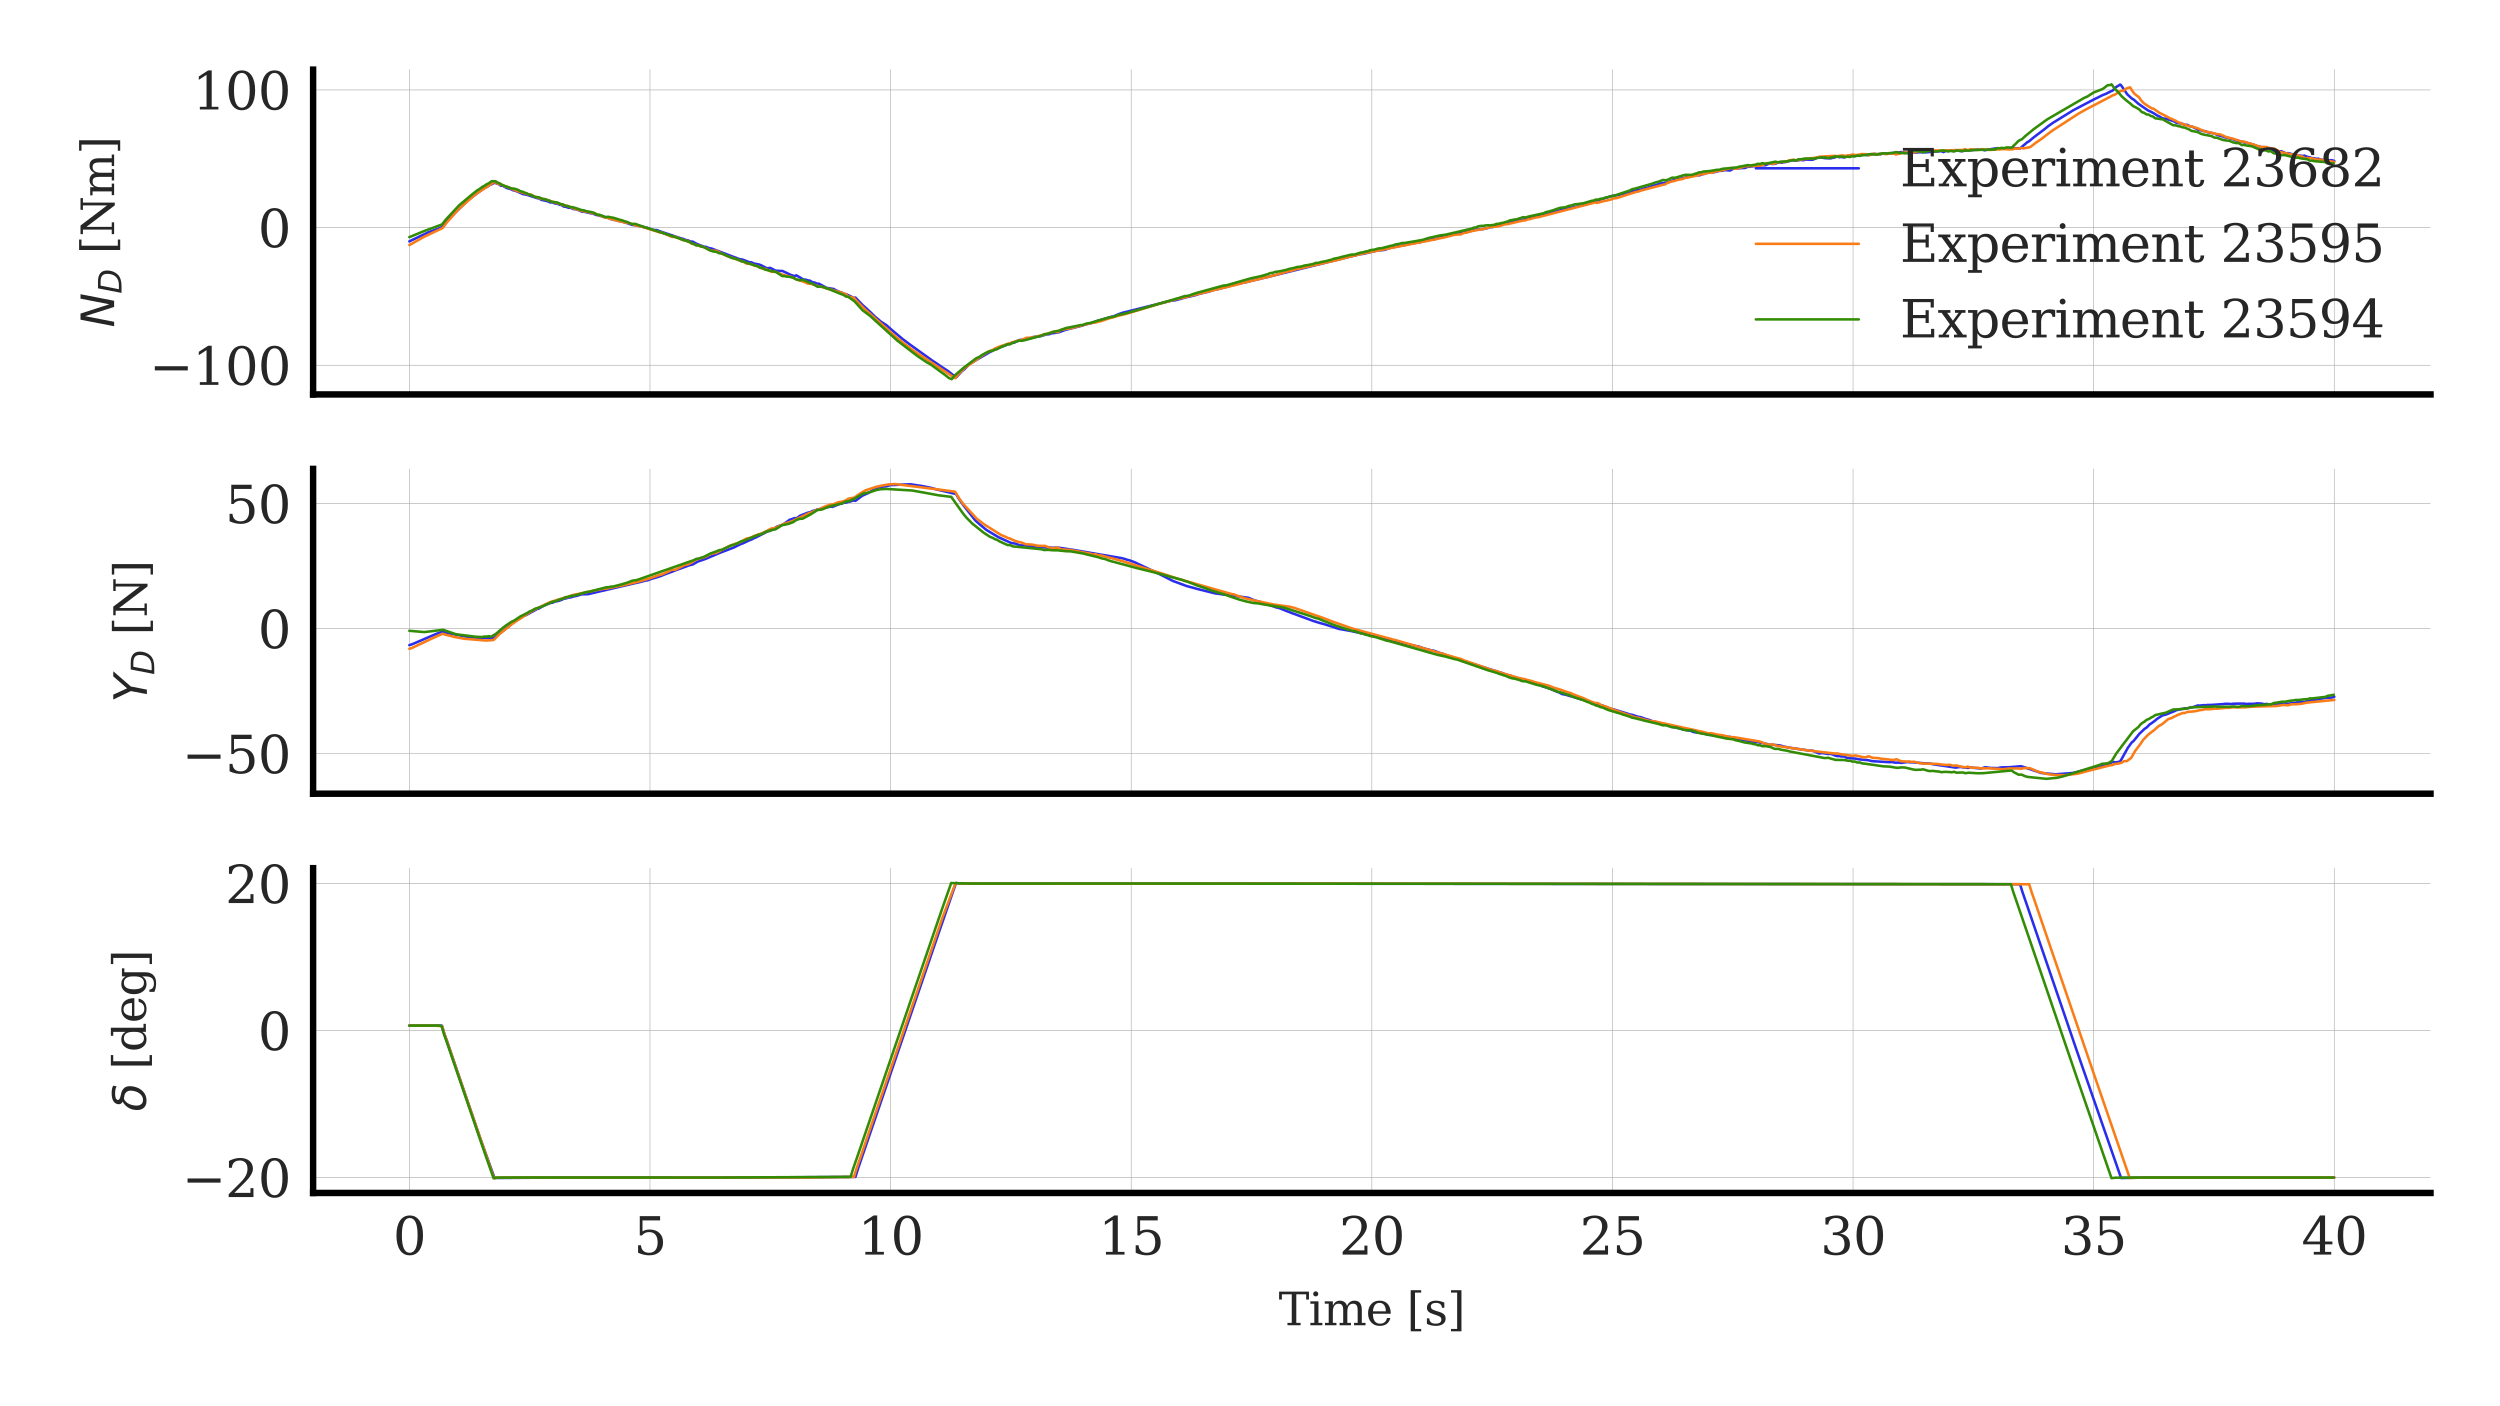 <?xml version="1.0" encoding="utf-8" standalone="no"?>
<!DOCTYPE svg PUBLIC "-//W3C//DTD SVG 1.1//EN"
  "http://www.w3.org/Graphics/SVG/1.1/DTD/svg11.dtd">
<svg xmlns:xlink="http://www.w3.org/1999/xlink" width="388.619pt" height="218.623pt" viewBox="0 0 388.619 218.623" xmlns="http://www.w3.org/2000/svg" version="1.1">
 <defs>
  <style type="text/css">*{stroke-linejoin: round; stroke-linecap: butt}</style>
 </defs>
 <g id="figure_1">
  <g id="patch_1">
   <path d="M 0 218.623 
L 388.619 218.623 
L 388.619 0 
L 0 0 
z
" style="fill: #ffffff"/>
  </g>
  <g id="axes_1">
   <g id="patch_2">
    <path d="M 48.672 61.313 
L 377.819 61.313 
L 377.819 10.818 
L 48.672 10.818 
z
" style="fill: #ffffff"/>
   </g>
   <g id="matplotlib.axis_1">
    <g id="xtick_1">
     <g id="line2d_1">
      <path d="M 63.633 61.313 
L 63.633 10.818 
" clip-path="url(#pd5a3bdd09c)" style="fill: none; stroke: #b0b0b0; stroke-width: 0.1; stroke-linecap: round"/>
     </g>
     <g id="line2d_2"/>
    </g>
    <g id="xtick_2">
     <g id="line2d_3">
      <path d="M 101.036 61.313 
L 101.036 10.818 
" clip-path="url(#pd5a3bdd09c)" style="fill: none; stroke: #b0b0b0; stroke-width: 0.1; stroke-linecap: round"/>
     </g>
     <g id="line2d_4"/>
    </g>
    <g id="xtick_3">
     <g id="line2d_5">
      <path d="M 138.439 61.313 
L 138.439 10.818 
" clip-path="url(#pd5a3bdd09c)" style="fill: none; stroke: #b0b0b0; stroke-width: 0.1; stroke-linecap: round"/>
     </g>
     <g id="line2d_6"/>
    </g>
    <g id="xtick_4">
     <g id="line2d_7">
      <path d="M 175.843 61.313 
L 175.843 10.818 
" clip-path="url(#pd5a3bdd09c)" style="fill: none; stroke: #b0b0b0; stroke-width: 0.1; stroke-linecap: round"/>
     </g>
     <g id="line2d_8"/>
    </g>
    <g id="xtick_5">
     <g id="line2d_9">
      <path d="M 213.246 61.313 
L 213.246 10.818 
" clip-path="url(#pd5a3bdd09c)" style="fill: none; stroke: #b0b0b0; stroke-width: 0.1; stroke-linecap: round"/>
     </g>
     <g id="line2d_10"/>
    </g>
    <g id="xtick_6">
     <g id="line2d_11">
      <path d="M 250.649 61.313 
L 250.649 10.818 
" clip-path="url(#pd5a3bdd09c)" style="fill: none; stroke: #b0b0b0; stroke-width: 0.1; stroke-linecap: round"/>
     </g>
     <g id="line2d_12"/>
    </g>
    <g id="xtick_7">
     <g id="line2d_13">
      <path d="M 288.052 61.313 
L 288.052 10.818 
" clip-path="url(#pd5a3bdd09c)" style="fill: none; stroke: #b0b0b0; stroke-width: 0.1; stroke-linecap: round"/>
     </g>
     <g id="line2d_14"/>
    </g>
    <g id="xtick_8">
     <g id="line2d_15">
      <path d="M 325.455 61.313 
L 325.455 10.818 
" clip-path="url(#pd5a3bdd09c)" style="fill: none; stroke: #b0b0b0; stroke-width: 0.1; stroke-linecap: round"/>
     </g>
     <g id="line2d_16"/>
    </g>
    <g id="xtick_9">
     <g id="line2d_17">
      <path d="M 362.858 61.313 
L 362.858 10.818 
" clip-path="url(#pd5a3bdd09c)" style="fill: none; stroke: #b0b0b0; stroke-width: 0.1; stroke-linecap: round"/>
     </g>
     <g id="line2d_18"/>
    </g>
   </g>
   <g id="matplotlib.axis_2">
    <g id="ytick_1">
     <g id="line2d_19">
      <path d="M 48.672 56.783 
L 377.819 56.783 
" clip-path="url(#pd5a3bdd09c)" style="fill: none; stroke: #b0b0b0; stroke-width: 0.1; stroke-linecap: round"/>
     </g>
     <g id="line2d_20"/>
     <g id="text_1">
      <!-- −100 -->
      <g style="fill: #262626" transform="translate(23.198 59.822) scale(0.08 -0.08)">
       <defs>
        <path id="DejaVuSerif-2212" d="M 678 2259 
L 4684 2259 
L 4684 1753 
L 678 1753 
L 678 2259 
z
" transform="scale(0.016)"/>
        <path id="DejaVuSerif-31" d="M 909 0 
L 909 331 
L 1722 331 
L 1722 4213 
L 781 3603 
L 781 4013 
L 1919 4750 
L 2350 4750 
L 2350 331 
L 3163 331 
L 3163 0 
L 909 0 
z
" transform="scale(0.016)"/>
        <path id="DejaVuSerif-30" d="M 2034 219 
Q 2513 219 2750 744 
Q 2988 1269 2988 2328 
Q 2988 3391 2750 3916 
Q 2513 4441 2034 4441 
Q 1556 4441 1318 3916 
Q 1081 3391 1081 2328 
Q 1081 1269 1318 744 
Q 1556 219 2034 219 
z
M 2034 -91 
Q 1275 -91 848 546 
Q 422 1184 422 2328 
Q 422 3475 848 4112 
Q 1275 4750 2034 4750 
Q 2797 4750 3222 4112 
Q 3647 3475 3647 2328 
Q 3647 1184 3222 546 
Q 2797 -91 2034 -91 
z
" transform="scale(0.016)"/>
       </defs>
       <use xlink:href="#DejaVuSerif-2212"/>
       <use xlink:href="#DejaVuSerif-31" x="83.789"/>
       <use xlink:href="#DejaVuSerif-30" x="147.412"/>
       <use xlink:href="#DejaVuSerif-30" x="211.035"/>
      </g>
     </g>
    </g>
    <g id="ytick_2">
     <g id="line2d_21">
      <path d="M 48.672 35.382 
L 377.819 35.382 
" clip-path="url(#pd5a3bdd09c)" style="fill: none; stroke: #b0b0b0; stroke-width: 0.1; stroke-linecap: round"/>
     </g>
     <g id="line2d_22"/>
     <g id="text_2">
      <!-- 0 -->
      <g style="fill: #262626" transform="translate(40.082 38.422) scale(0.08 -0.08)">
       <use xlink:href="#DejaVuSerif-30"/>
      </g>
     </g>
    </g>
    <g id="ytick_3">
     <g id="line2d_23">
      <path d="M 48.672 13.982 
L 377.819 13.982 
" clip-path="url(#pd5a3bdd09c)" style="fill: none; stroke: #b0b0b0; stroke-width: 0.1; stroke-linecap: round"/>
     </g>
     <g id="line2d_24"/>
     <g id="text_3">
      <!-- 100 -->
      <g style="fill: #262626" transform="translate(29.902 17.021) scale(0.08 -0.08)">
       <use xlink:href="#DejaVuSerif-31"/>
       <use xlink:href="#DejaVuSerif-30" x="63.623"/>
       <use xlink:href="#DejaVuSerif-30" x="127.246"/>
      </g>
     </g>
    </g>
    <g id="text_4">
     <!-- $N_D$ [Nm] -->
     <g style="fill: #262626" transform="translate(17.742 50.905) rotate(-90) scale(0.07 -0.07)">
      <defs>
       <path id="DejaVuSans-Oblique-4e" d="M 1081 4666 
L 1931 4666 
L 3219 666 
L 4000 4666 
L 4616 4666 
L 3706 0 
L 2853 0 
L 1569 4025 
L 788 0 
L 172 0 
L 1081 4666 
z
" transform="scale(0.016)"/>
       <path id="DejaVuSans-Oblique-44" d="M 1081 4666 
L 2438 4666 
Q 3519 4666 4070 4208 
Q 4622 3750 4622 2847 
Q 4622 2250 4412 1698 
Q 4203 1147 3834 769 
Q 3463 381 2891 190 
Q 2319 0 1538 0 
L 172 0 
L 1081 4666 
z
M 1613 4147 
L 909 519 
L 1734 519 
Q 2794 519 3375 1128 
Q 3956 1738 3956 2847 
Q 3956 3519 3581 3833 
Q 3206 4147 2406 4147 
L 1613 4147 
z
" transform="scale(0.016)"/>
       <path id="DejaVuSerif-20" transform="scale(0.016)"/>
       <path id="DejaVuSerif-5b" d="M 550 4863 
L 2003 4863 
L 2003 4531 
L 1147 4531 
L 1147 -513 
L 2003 -513 
L 2003 -844 
L 550 -844 
L 550 4863 
z
" transform="scale(0.016)"/>
       <path id="DejaVuSerif-4e" d="M 313 0 
L 313 331 
L 941 331 
L 941 4331 
L 313 4331 
L 313 4666 
L 1509 4666 
L 4306 984 
L 4306 4331 
L 3681 4331 
L 3681 4666 
L 5319 4666 
L 5319 4331 
L 4691 4331 
L 4691 -91 
L 4313 -91 
L 1325 3841 
L 1325 331 
L 1953 331 
L 1953 0 
L 313 0 
z
" transform="scale(0.016)"/>
       <path id="DejaVuSerif-6d" d="M 3316 2675 
Q 3481 3041 3739 3227 
Q 3997 3413 4341 3413 
Q 4863 3413 5119 3089 
Q 5375 2766 5375 2113 
L 5375 331 
L 5894 331 
L 5894 0 
L 4300 0 
L 4300 331 
L 4800 331 
L 4800 2047 
Q 4800 2556 4650 2772 
Q 4500 2988 4153 2988 
Q 3769 2988 3567 2697 
Q 3366 2406 3366 1850 
L 3366 331 
L 3866 331 
L 3866 0 
L 2291 0 
L 2291 331 
L 2791 331 
L 2791 2069 
Q 2791 2566 2641 2777 
Q 2491 2988 2144 2988 
Q 1759 2988 1557 2697 
Q 1356 2406 1356 1850 
L 1356 331 
L 1856 331 
L 1856 0 
L 263 0 
L 263 331 
L 781 331 
L 781 2994 
L 231 2994 
L 231 3322 
L 1356 3322 
L 1356 2731 
Q 1516 3063 1762 3238 
Q 2009 3413 2322 3413 
Q 2709 3413 2968 3220 
Q 3228 3028 3316 2675 
z
" transform="scale(0.016)"/>
       <path id="DejaVuSerif-5d" d="M 1947 4863 
L 1947 -844 
L 494 -844 
L 494 -513 
L 1350 -513 
L 1350 4531 
L 494 4531 
L 494 4863 
L 1947 4863 
z
" transform="scale(0.016)"/>
      </defs>
      <use xlink:href="#DejaVuSans-Oblique-4e" transform="translate(0 0.016)"/>
      <use xlink:href="#DejaVuSans-Oblique-44" transform="translate(74.805 -16.391) scale(0.7)"/>
      <use xlink:href="#DejaVuSerif-20" transform="translate(131.44 0.016)"/>
      <use xlink:href="#DejaVuSerif-5b" transform="translate(163.228 0.016)"/>
      <use xlink:href="#DejaVuSerif-4e" transform="translate(202.241 0.016)"/>
      <use xlink:href="#DejaVuSerif-6d" transform="translate(289.741 0.016)"/>
      <use xlink:href="#DejaVuSerif-5d" transform="translate(384.565 0.016)"/>
     </g>
    </g>
   </g>
   <g id="line2d_25">
    <path d="M 63.633 37.524 
L 64.007 37.342 
L 66.551 36.127 
L 68.197 35.515 
L 68.795 35.245 
L 69.319 34.588 
L 69.917 33.885 
L 72.835 31.047 
L 75.303 29.198 
L 75.677 29.065 
L 76.126 28.755 
L 76.425 28.638 
L 76.874 28.402 
L 77.248 28.529 
L 77.472 28.592 
L 77.846 28.868 
L 78.146 28.87 
L 78.744 29.213 
L 79.417 29.407 
L 79.717 29.563 
L 80.091 29.65 
L 80.39 29.759 
L 81.288 30.169 
L 81.886 30.273 
L 83.532 30.815 
L 83.756 30.832 
L 84.205 31.083 
L 84.579 31.157 
L 84.953 31.247 
L 85.177 31.299 
L 85.551 31.474 
L 85.851 31.437 
L 86.3 31.649 
L 86.599 31.656 
L 86.973 31.823 
L 87.272 31.869 
L 87.646 32.113 
L 88.02 32.159 
L 88.394 32.306 
L 88.693 32.302 
L 89.142 32.495 
L 89.442 32.524 
L 89.89 32.647 
L 90.115 32.732 
L 90.489 32.914 
L 90.863 32.923 
L 91.162 33.002 
L 91.536 33.057 
L 91.835 33.169 
L 92.134 33.171 
L 92.658 33.417 
L 92.882 33.434 
L 93.257 33.562 
L 93.631 33.586 
L 94.005 33.737 
L 94.304 33.77 
L 94.753 33.981 
L 95.127 34.081 
L 95.501 34.195 
L 95.8 34.239 
L 96.922 34.51 
L 97.221 34.595 
L 98.268 34.965 
L 99.166 35.056 
L 100.363 35.397 
L 100.662 35.424 
L 101.036 35.577 
L 101.411 35.702 
L 101.71 35.754 
L 102.084 35.762 
L 102.607 35.967 
L 105.824 37.044 
L 106.273 37.163 
L 106.647 37.331 
L 106.946 37.369 
L 107.32 37.543 
L 107.694 37.565 
L 108.143 37.825 
L 108.442 37.97 
L 108.816 38.118 
L 109.115 38.228 
L 109.415 38.349 
L 109.789 38.386 
L 110.163 38.554 
L 110.612 38.634 
L 114.875 40.258 
L 115.175 40.309 
L 115.474 40.368 
L 116.446 40.747 
L 116.82 40.778 
L 117.194 40.972 
L 117.569 41.026 
L 118.017 41.122 
L 118.317 41.239 
L 119.214 41.708 
L 119.738 41.641 
L 120.561 42.071 
L 121.309 42.12 
L 121.608 42.113 
L 122.955 42.743 
L 123.179 42.81 
L 123.478 42.933 
L 123.778 42.798 
L 124.9 43.452 
L 125.199 43.468 
L 125.648 43.606 
L 125.872 43.62 
L 126.321 43.884 
L 126.62 43.922 
L 126.994 44.097 
L 127.293 44.101 
L 128.49 44.746 
L 129.612 44.925 
L 129.912 45.113 
L 130.211 45.242 
L 130.51 45.386 
L 130.809 45.457 
L 131.183 45.697 
L 131.482 45.708 
L 132.006 45.96 
L 132.231 46.058 
L 132.605 46.284 
L 132.979 46.26 
L 134.101 47.436 
L 134.624 47.895 
L 135.298 48.521 
L 136.046 49.264 
L 136.494 49.614 
L 136.943 50.011 
L 137.766 50.527 
L 138.514 51.192 
L 140.31 52.705 
L 141.506 53.601 
L 144.948 56.071 
L 145.396 56.356 
L 146.444 57.08 
L 147.416 57.709 
L 148.613 58.679 
L 148.912 58.356 
L 149.511 57.707 
L 149.96 57.353 
L 150.708 56.579 
L 154.224 54.522 
L 155.196 54.098 
L 157.291 53.297 
L 157.665 53.265 
L 158.113 53.01 
L 158.487 52.847 
L 159.385 52.797 
L 160.058 52.605 
L 160.283 52.539 
L 160.657 52.372 
L 161.106 52.353 
L 161.629 52.283 
L 162.228 52.117 
L 162.751 51.97 
L 163.051 51.964 
L 163.5 51.805 
L 163.874 51.779 
L 164.248 51.692 
L 164.547 51.667 
L 165.669 51.262 
L 168.212 50.623 
L 168.586 50.485 
L 168.96 50.369 
L 169.334 50.3 
L 170.008 50.13 
L 170.457 49.922 
L 172.776 49.239 
L 173.075 49.177 
L 173.972 48.806 
L 174.571 48.601 
L 181.827 46.793 
L 182.201 46.717 
L 182.65 46.688 
L 183.622 46.432 
L 184.296 46.23 
L 185.343 46.003 
L 185.642 45.933 
L 186.091 45.798 
L 186.465 45.667 
L 187.437 45.435 
L 187.812 45.363 
L 188.784 45.027 
L 189.308 44.947 
L 191.776 44.297 
L 192.15 44.132 
L 192.599 44.091 
L 193.796 43.836 
L 194.095 43.774 
L 194.544 43.629 
L 196.115 43.285 
L 196.564 43.142 
L 196.938 43.095 
L 197.462 42.957 
L 211.375 39.522 
L 211.675 39.494 
L 212.124 39.409 
L 213.021 39.199 
L 213.395 39.119 
L 213.769 39.019 
L 214.143 38.942 
L 214.517 38.905 
L 214.891 38.881 
L 215.191 38.848 
L 216.313 38.464 
L 216.687 38.399 
L 218.407 38.091 
L 219.455 37.821 
L 219.829 37.805 
L 220.128 37.724 
L 220.427 37.702 
L 220.726 37.678 
L 221.1 37.497 
L 221.474 37.439 
L 221.774 37.339 
L 222.148 37.311 
L 222.447 37.199 
L 222.896 37.19 
L 223.195 37.094 
L 223.494 37.067 
L 223.868 36.868 
L 224.317 36.814 
L 224.691 36.66 
L 225.065 36.54 
L 225.439 36.442 
L 226.187 36.369 
L 227.459 36.065 
L 227.758 36.095 
L 228.207 36.004 
L 228.581 35.92 
L 229.404 35.694 
L 230.601 35.596 
L 230.975 35.502 
L 231.274 35.442 
L 231.648 35.311 
L 232.022 35.304 
L 232.62 35.088 
L 233.144 34.998 
L 233.443 34.885 
L 233.743 34.799 
L 234.117 34.71 
L 234.416 34.61 
L 234.79 34.577 
L 235.164 34.444 
L 235.538 34.361 
L 235.987 34.236 
L 236.81 34.136 
L 237.857 33.741 
L 241.148 33.021 
L 242.196 32.81 
L 242.42 32.719 
L 242.794 32.521 
L 243.318 32.512 
L 245.338 32.066 
L 245.637 31.963 
L 245.936 31.957 
L 246.385 31.739 
L 246.684 31.711 
L 247.133 31.543 
L 247.507 31.403 
L 250.2 30.581 
L 250.574 30.458 
L 251.621 30.306 
L 251.995 30.199 
L 252.295 30.168 
L 252.818 29.957 
L 254.165 29.633 
L 254.389 29.582 
L 254.688 29.47 
L 255.062 29.471 
L 255.586 29.283 
L 256.484 29.056 
L 256.783 28.873 
L 257.306 28.797 
L 258.055 28.534 
L 259.401 28.315 
L 259.775 28.113 
L 260.972 27.833 
L 262.992 27.364 
L 263.291 27.313 
L 263.59 27.259 
L 263.889 27.23 
L 264.189 27.261 
L 264.563 27.08 
L 264.937 27.039 
L 265.236 26.904 
L 265.61 26.853 
L 265.909 26.788 
L 266.283 26.795 
L 266.657 26.725 
L 267.031 26.62 
L 267.331 26.554 
L 267.705 26.555 
L 268.228 26.443 
L 268.901 26.506 
L 269.126 26.411 
L 269.425 26.221 
L 271.295 26.101 
L 271.595 25.952 
L 273.39 25.758 
L 273.764 25.678 
L 274.437 25.685 
L 274.736 25.55 
L 275.036 25.434 
L 275.485 25.49 
L 275.858 25.471 
L 276.083 25.413 
L 276.382 25.24 
L 276.981 25.293 
L 277.28 25.212 
L 277.579 25.189 
L 277.953 25.082 
L 278.327 24.98 
L 278.626 24.946 
L 279 24.942 
L 279.3 24.93 
L 279.674 24.901 
L 279.898 24.853 
L 280.347 24.91 
L 280.721 24.805 
L 281.544 24.835 
L 281.768 24.826 
L 282.217 24.652 
L 282.516 24.524 
L 282.741 24.413 
L 283.713 24.592 
L 284.312 24.591 
L 284.536 24.629 
L 284.91 24.527 
L 285.209 24.47 
L 285.508 24.342 
L 285.957 24.436 
L 286.257 24.392 
L 286.63 24.484 
L 287.079 24.268 
L 287.379 24.285 
L 287.678 24.217 
L 288.127 24.255 
L 288.426 24.224 
L 288.8 24.204 
L 289.174 24.139 
L 289.473 24.103 
L 289.847 24.033 
L 290.221 24.121 
L 290.595 24.032 
L 290.894 24.011 
L 291.269 23.929 
L 292.316 23.992 
L 292.615 23.837 
L 293.139 23.884 
L 294.41 23.788 
L 294.71 23.684 
L 295.158 23.715 
L 295.533 23.628 
L 296.505 23.783 
L 297.029 23.732 
L 297.328 23.743 
L 298.45 23.662 
L 299.348 23.684 
L 301.741 23.491 
L 302.115 23.637 
L 302.489 23.442 
L 302.863 23.493 
L 303.163 23.427 
L 303.537 23.478 
L 303.911 23.325 
L 304.883 23.512 
L 305.332 23.421 
L 307.576 23.253 
L 308.025 23.189 
L 308.474 23.367 
L 309.82 23.126 
L 310.344 23.048 
L 312.065 23.064 
L 312.588 22.992 
L 312.962 22.991 
L 313.411 23.058 
L 313.71 23.034 
L 314.01 23.069 
L 314.459 22.68 
L 314.758 22.435 
L 315.132 22.113 
L 315.431 21.948 
L 315.955 21.503 
L 316.478 21.089 
L 317.825 20.077 
L 318.423 19.588 
L 319.096 19.112 
L 322.313 17.123 
L 325.231 15.594 
L 325.679 15.365 
L 326.054 15.185 
L 326.428 14.997 
L 326.801 14.804 
L 327.4 14.568 
L 328.148 14.184 
L 328.373 14.102 
L 328.971 13.511 
L 329.27 13.34 
L 329.569 13.147 
L 329.719 13.26 
L 330.691 14.675 
L 331.44 15.358 
L 331.664 15.461 
L 332.412 16.131 
L 332.861 16.445 
L 333.908 17.171 
L 334.207 17.3 
L 334.507 17.452 
L 334.955 17.699 
L 335.255 17.913 
L 335.629 18.088 
L 335.853 18.209 
L 336.152 18.408 
L 336.676 18.454 
L 337.05 18.576 
L 337.873 18.826 
L 338.322 19.086 
L 339.294 19.248 
L 339.593 19.411 
L 340.042 19.409 
L 340.342 19.603 
L 340.79 19.69 
L 341.164 19.89 
L 341.464 20.025 
L 341.763 20.195 
L 342.212 20.273 
L 342.511 20.377 
L 342.81 20.393 
L 343.184 20.563 
L 343.633 20.649 
L 344.007 20.7 
L 344.231 20.769 
L 344.68 20.983 
L 345.054 21.088 
L 345.428 21.18 
L 345.727 21.32 
L 346.027 21.384 
L 346.401 21.447 
L 346.7 21.552 
L 347.074 21.621 
L 347.448 21.795 
L 348.42 22.01 
L 348.869 22.144 
L 349.169 22.144 
L 349.617 22.309 
L 349.917 22.376 
L 350.291 22.489 
L 350.59 22.594 
L 350.889 22.747 
L 351.263 22.783 
L 351.562 22.907 
L 351.936 22.839 
L 352.31 23.076 
L 352.684 23.074 
L 353.133 23.274 
L 353.432 23.405 
L 353.732 23.522 
L 354.629 23.509 
L 355.303 23.821 
L 355.677 23.804 
L 356.2 23.933 
L 356.5 24.036 
L 356.874 24.071 
L 357.173 24.198 
L 357.622 24.191 
L 357.921 24.251 
L 358.22 24.194 
L 358.744 24.41 
L 359.043 24.446 
L 359.342 24.571 
L 359.716 24.6 
L 360.015 24.68 
L 360.389 24.669 
L 360.764 24.808 
L 361.138 24.846 
L 361.437 24.913 
L 361.886 24.964 
L 362.185 24.904 
L 362.484 24.902 
L 362.858 25.019 
L 362.858 25.019 
" clip-path="url(#pd5a3bdd09c)" style="fill: none; stroke: #2a2eec; stroke-width: 0.4; stroke-linecap: round"/>
   </g>
   <g id="line2d_26">
    <path d="M 63.633 38.098 
L 63.932 37.934 
L 65.803 36.877 
L 67.598 36.009 
L 68.795 35.46 
L 69.393 34.657 
L 71.263 32.532 
L 73.956 30.175 
L 76.874 28.261 
L 77.248 28.48 
L 77.547 28.633 
L 77.846 28.714 
L 78.146 28.749 
L 78.594 29.009 
L 78.969 29.065 
L 79.417 29.308 
L 79.717 29.423 
L 80.465 29.717 
L 81.811 30.101 
L 82.11 30.197 
L 82.41 30.207 
L 82.858 30.442 
L 83.232 30.616 
L 83.606 30.682 
L 83.906 30.821 
L 84.205 30.915 
L 84.579 30.919 
L 85.103 31.099 
L 87.496 31.847 
L 87.796 31.969 
L 88.095 31.951 
L 89.292 32.44 
L 90.264 32.716 
L 90.638 32.837 
L 91.461 32.939 
L 92.06 33.144 
L 92.359 33.132 
L 93.93 33.79 
L 94.379 33.83 
L 94.753 34.009 
L 95.127 34.063 
L 95.501 34.176 
L 95.8 34.229 
L 96.174 34.394 
L 96.548 34.413 
L 96.922 34.54 
L 97.895 34.719 
L 98.418 34.86 
L 98.792 35.025 
L 99.316 35.151 
L 99.839 35.255 
L 102.532 36.124 
L 102.832 36.145 
L 103.804 36.542 
L 104.253 36.743 
L 104.552 36.842 
L 105.001 36.792 
L 105.824 37.2 
L 106.796 37.46 
L 107.021 37.557 
L 107.47 37.838 
L 109.489 38.467 
L 109.938 38.649 
L 110.462 38.931 
L 110.911 38.985 
L 111.285 38.962 
L 112.856 39.735 
L 115.624 40.729 
L 115.998 40.965 
L 116.746 41.035 
L 117.194 41.257 
L 117.868 41.419 
L 118.242 41.663 
L 118.541 41.772 
L 118.99 41.807 
L 119.962 42.265 
L 120.411 42.227 
L 121.608 42.683 
L 122.655 42.972 
L 123.104 43.065 
L 123.553 43.301 
L 123.852 43.433 
L 124.151 43.578 
L 124.6 43.661 
L 124.899 43.809 
L 125.199 43.896 
L 125.573 44.09 
L 126.096 44.123 
L 127.144 44.475 
L 127.443 44.525 
L 130.66 45.447 
L 131.482 45.738 
L 131.856 46.079 
L 132.754 46.314 
L 133.128 46.743 
L 134.4 48.027 
L 137.317 50.622 
L 139.187 52.311 
L 140.534 53.4 
L 141.881 54.421 
L 148.463 58.792 
L 148.987 58.149 
L 149.885 57.253 
L 153.101 54.98 
L 153.475 54.763 
L 153.85 54.563 
L 154.373 54.36 
L 154.822 54.098 
L 155.121 53.97 
L 155.57 53.806 
L 157.44 53.194 
L 158.413 52.909 
L 158.712 52.882 
L 159.535 52.511 
L 159.984 52.501 
L 160.432 52.47 
L 160.956 52.356 
L 162.677 51.921 
L 162.976 51.797 
L 163.275 51.713 
L 163.649 51.58 
L 164.472 51.608 
L 164.921 51.263 
L 165.37 51.219 
L 165.744 51.113 
L 166.342 51.05 
L 170.008 50.116 
L 170.232 50.16 
L 170.83 49.978 
L 171.13 49.929 
L 172.102 49.587 
L 172.551 49.452 
L 173.972 49.045 
L 174.721 48.882 
L 179.209 47.539 
L 179.658 47.379 
L 181.902 46.769 
L 182.949 46.479 
L 183.996 46.257 
L 190.131 44.75 
L 190.505 44.68 
L 191.028 44.544 
L 192.749 44.123 
L 193.198 43.966 
L 193.646 43.887 
L 198.21 42.774 
L 198.584 42.636 
L 199.481 42.411 
L 199.93 42.25 
L 200.304 42.18 
L 200.603 42.112 
L 201.052 42.006 
L 201.426 41.848 
L 201.8 41.795 
L 202.848 41.551 
L 204.418 41.192 
L 204.867 41.103 
L 205.541 40.947 
L 208.682 40.223 
L 209.056 40.095 
L 210.029 39.848 
L 210.478 39.75 
L 211.974 39.38 
L 212.572 39.264 
L 213.021 39.182 
L 222.746 37.278 
L 223.045 37.241 
L 223.494 37.107 
L 224.317 36.949 
L 226.112 36.498 
L 226.636 36.457 
L 227.01 36.441 
L 227.234 36.37 
L 227.608 36.194 
L 227.982 36.154 
L 228.356 36.045 
L 228.805 35.923 
L 230.152 35.656 
L 230.601 35.61 
L 231.498 35.341 
L 231.872 35.261 
L 232.471 35.244 
L 232.845 35.181 
L 233.294 35.078 
L 233.593 34.971 
L 233.892 34.879 
L 234.341 34.841 
L 236.735 34.283 
L 237.034 34.276 
L 237.483 34.103 
L 237.782 34.065 
L 238.231 33.934 
L 238.53 33.846 
L 238.904 33.785 
L 239.203 33.742 
L 239.727 33.606 
L 248.031 31.456 
L 248.255 31.547 
L 249.452 31.219 
L 249.751 31.184 
L 250.125 31.08 
L 250.424 31.023 
L 250.798 30.858 
L 251.322 30.792 
L 254.015 29.925 
L 254.314 29.828 
L 254.688 29.771 
L 255.137 29.609 
L 258.578 28.702 
L 258.803 28.664 
L 259.326 28.367 
L 259.625 28.285 
L 259.999 28.189 
L 260.299 28.122 
L 260.673 27.993 
L 261.047 27.901 
L 261.421 27.855 
L 261.72 27.748 
L 262.019 27.64 
L 262.468 27.573 
L 263.59 27.34 
L 263.815 27.293 
L 264.189 27.12 
L 264.712 27.067 
L 265.236 26.953 
L 265.61 26.803 
L 265.984 26.868 
L 266.956 26.586 
L 267.929 26.444 
L 268.303 26.297 
L 268.677 26.243 
L 268.976 26.116 
L 269.5 26.17 
L 269.799 26.228 
L 270.024 26.212 
L 270.323 26.073 
L 270.697 26.043 
L 271.22 25.847 
L 272.941 25.789 
L 273.315 25.779 
L 273.614 25.73 
L 274.063 25.629 
L 274.362 25.491 
L 274.662 25.356 
L 275.709 25.456 
L 276.232 25.258 
L 277.803 25.099 
L 278.103 24.917 
L 278.626 24.87 
L 278.851 24.842 
L 279.299 24.902 
L 279.674 24.813 
L 280.122 24.785 
L 281.469 24.583 
L 281.843 24.584 
L 282.142 24.523 
L 282.516 24.453 
L 282.89 24.358 
L 285.209 24.225 
L 285.509 24.292 
L 286.331 24.153 
L 286.78 24.212 
L 287.005 24.226 
L 287.304 24.147 
L 287.678 24.114 
L 287.977 24.003 
L 288.501 24.129 
L 289.398 23.945 
L 289.772 23.96 
L 290.072 23.956 
L 290.52 24.169 
L 290.894 23.94 
L 291.343 23.914 
L 291.642 23.945 
L 291.942 24.009 
L 292.391 23.895 
L 293.288 23.957 
L 293.887 23.844 
L 294.41 23.869 
L 294.71 24.031 
L 295.757 23.732 
L 296.056 23.748 
L 296.505 23.656 
L 296.804 23.711 
L 297.178 23.651 
L 297.552 23.698 
L 298.076 23.547 
L 299.123 23.394 
L 299.647 23.388 
L 299.871 23.372 
L 300.32 23.534 
L 300.694 23.38 
L 301.442 23.409 
L 305.108 23.315 
L 305.482 23.182 
L 305.93 23.39 
L 306.23 23.194 
L 307.427 23.314 
L 307.801 23.208 
L 309.297 23.307 
L 311.616 23.174 
L 312.139 23.228 
L 312.588 23.216 
L 312.887 23.206 
L 313.261 23.084 
L 313.71 23.112 
L 314.159 22.999 
L 314.533 23.069 
L 315.58 22.878 
L 315.955 22.588 
L 316.403 22.235 
L 317.301 21.619 
L 319.022 20.306 
L 319.77 19.828 
L 323.136 17.637 
L 324.333 16.969 
L 328.073 15.019 
L 328.447 14.795 
L 328.672 14.754 
L 329.27 14.369 
L 329.644 14.136 
L 329.869 14.114 
L 330.093 14.134 
L 330.392 13.845 
L 330.617 13.731 
L 330.991 13.608 
L 331.14 13.595 
L 331.514 14.214 
L 331.814 14.593 
L 332.487 15.106 
L 332.786 15.541 
L 333.16 15.964 
L 333.609 16.3 
L 334.507 16.859 
L 334.731 16.879 
L 335.629 17.511 
L 336.751 18.072 
L 337.349 18.417 
L 337.574 18.465 
L 337.948 18.67 
L 338.172 18.748 
L 338.546 18.981 
L 338.92 19.105 
L 339.219 19.309 
L 339.668 19.359 
L 340.042 19.551 
L 340.79 19.688 
L 341.688 19.97 
L 342.062 20.148 
L 342.436 20.268 
L 342.735 20.441 
L 343.184 20.494 
L 343.483 20.581 
L 343.857 20.663 
L 344.231 20.774 
L 344.605 20.837 
L 345.054 20.88 
L 345.353 20.985 
L 346.101 21.329 
L 347.149 21.569 
L 347.448 21.671 
L 348.421 22.007 
L 348.794 22.006 
L 349.243 22.147 
L 349.543 22.265 
L 349.917 22.363 
L 350.216 22.431 
L 350.964 22.69 
L 351.562 22.842 
L 351.862 22.885 
L 352.31 22.845 
L 352.984 23.084 
L 353.283 23.083 
L 353.582 23.13 
L 354.031 23.401 
L 354.48 23.628 
L 354.929 23.74 
L 355.976 23.966 
L 356.35 24.019 
L 357.173 24.161 
L 357.547 24.28 
L 357.846 24.315 
L 358.295 24.582 
L 359.193 24.572 
L 360.165 24.821 
L 360.539 24.797 
L 360.838 24.841 
L 361.886 24.989 
L 362.185 25.043 
L 362.858 25.187 
L 362.858 25.187 
" clip-path="url(#pd5a3bdd09c)" style="fill: none; stroke: #fa7c17; stroke-width: 0.4; stroke-linecap: round"/>
   </g>
   <g id="line2d_27">
    <path d="M 63.633 36.859 
L 64.082 36.685 
L 65.803 35.967 
L 68.72 34.886 
L 69.319 34.114 
L 71.413 31.872 
L 72.46 31.001 
L 73.283 30.302 
L 74.181 29.591 
L 74.555 29.367 
L 75.004 29.033 
L 75.303 28.884 
L 75.677 28.623 
L 75.976 28.495 
L 76.425 28.167 
L 77.024 28.172 
L 77.398 28.412 
L 77.697 28.507 
L 78.071 28.77 
L 78.52 28.923 
L 78.894 29.06 
L 79.193 29.172 
L 79.492 29.286 
L 79.941 29.325 
L 80.315 29.442 
L 80.539 29.523 
L 80.913 29.734 
L 81.287 29.817 
L 81.662 29.991 
L 81.886 30.049 
L 82.26 30.265 
L 82.634 30.328 
L 83.083 30.583 
L 83.756 30.676 
L 84.055 30.789 
L 84.355 30.934 
L 84.804 30.991 
L 85.177 31.136 
L 85.477 31.222 
L 85.776 31.391 
L 86.225 31.42 
L 86.599 31.471 
L 86.823 31.563 
L 87.197 31.736 
L 87.496 31.768 
L 87.945 32.017 
L 88.319 32.051 
L 88.693 32.202 
L 88.993 32.202 
L 89.441 32.332 
L 89.741 32.423 
L 90.339 32.636 
L 90.788 32.703 
L 91.087 32.81 
L 91.461 32.909 
L 91.76 32.93 
L 92.209 33.044 
L 92.434 33.136 
L 92.808 33.375 
L 93.182 33.386 
L 93.631 33.559 
L 93.93 33.697 
L 94.229 33.758 
L 94.528 33.693 
L 95.052 33.809 
L 95.351 33.848 
L 96.473 34.202 
L 96.698 34.246 
L 97.147 34.411 
L 97.446 34.485 
L 98.194 34.828 
L 98.493 34.806 
L 98.792 34.809 
L 99.316 35.011 
L 105.824 37.14 
L 106.198 37.324 
L 106.497 37.371 
L 106.946 37.551 
L 107.17 37.583 
L 107.619 37.873 
L 107.844 37.914 
L 108.218 38.157 
L 108.592 38.115 
L 108.966 38.326 
L 109.34 38.368 
L 110.312 38.898 
L 110.836 39.083 
L 111.135 39.117 
L 111.434 39.18 
L 111.808 39.376 
L 112.182 39.393 
L 113.754 40.099 
L 114.277 40.202 
L 114.651 40.33 
L 114.876 40.417 
L 115.25 40.62 
L 115.624 40.664 
L 116.072 40.855 
L 117.12 41.185 
L 117.419 41.313 
L 117.718 41.35 
L 118.092 41.597 
L 118.466 41.62 
L 118.915 41.902 
L 119.888 42.12 
L 120.187 42.21 
L 120.561 42.238 
L 121.608 42.92 
L 121.983 42.916 
L 122.282 43.003 
L 122.655 43.01 
L 123.029 43.11 
L 123.254 43.13 
L 123.778 43.445 
L 124.077 43.49 
L 124.451 43.575 
L 124.75 43.478 
L 125.947 43.995 
L 126.171 44.02 
L 127.069 44.565 
L 127.742 44.547 
L 128.715 44.907 
L 129.014 45 
L 130.585 45.649 
L 131.183 45.863 
L 131.482 46.095 
L 131.857 46.141 
L 132.829 46.835 
L 134.101 48.248 
L 135.223 49.078 
L 139.487 52.948 
L 142.554 55.299 
L 144.05 56.307 
L 144.648 56.636 
L 146.967 58.33 
L 147.491 58.756 
L 147.94 58.944 
L 148.389 58.382 
L 149.286 57.614 
L 149.81 57.158 
L 151.755 55.689 
L 152.279 55.457 
L 152.727 55.136 
L 153.625 54.68 
L 153.924 54.583 
L 154.224 54.567 
L 154.672 54.343 
L 154.972 54.285 
L 155.42 54.04 
L 155.72 53.878 
L 156.019 53.781 
L 156.243 53.704 
L 156.617 53.489 
L 156.991 53.531 
L 157.515 53.231 
L 158.488 52.952 
L 158.862 52.977 
L 159.236 52.892 
L 161.555 52.268 
L 161.854 52.196 
L 162.377 51.928 
L 162.677 51.92 
L 163.125 51.815 
L 163.425 51.702 
L 163.799 51.558 
L 164.622 51.399 
L 165.669 51.001 
L 166.417 50.854 
L 168.063 50.521 
L 168.287 50.522 
L 168.886 50.299 
L 169.634 50.177 
L 169.933 50.057 
L 170.307 49.95 
L 172.626 49.293 
L 173 49.267 
L 173.224 49.207 
L 173.673 49.002 
L 173.972 48.938 
L 174.346 48.852 
L 174.72 48.762 
L 175.319 48.625 
L 182.126 46.647 
L 182.425 46.569 
L 182.8 46.442 
L 183.174 46.346 
L 184.146 46.029 
L 184.52 46.003 
L 184.969 45.9 
L 185.343 45.751 
L 186.091 45.512 
L 190.205 44.386 
L 190.654 44.349 
L 194.469 43.254 
L 194.843 43.178 
L 195.741 42.985 
L 196.19 42.875 
L 197.088 42.609 
L 197.462 42.446 
L 197.836 42.409 
L 198.21 42.268 
L 198.584 42.225 
L 198.958 42.159 
L 199.257 42.105 
L 199.631 42.014 
L 199.93 41.958 
L 200.304 41.825 
L 200.678 41.747 
L 201.052 41.667 
L 201.351 41.595 
L 201.651 41.495 
L 202.1 41.469 
L 202.474 41.367 
L 202.848 41.26 
L 203.222 41.223 
L 203.521 41.151 
L 203.895 41.081 
L 204.194 41.012 
L 204.493 40.875 
L 204.942 40.861 
L 205.316 40.74 
L 205.615 40.679 
L 205.989 40.62 
L 206.289 40.546 
L 206.663 40.435 
L 206.962 40.377 
L 207.336 40.22 
L 207.785 40.134 
L 208.159 40.055 
L 208.533 39.946 
L 210.104 39.566 
L 210.553 39.569 
L 211.525 39.262 
L 211.899 39.226 
L 212.273 39.09 
L 212.572 39.072 
L 213.021 38.884 
L 213.62 38.812 
L 214.069 38.678 
L 214.368 38.598 
L 214.667 38.609 
L 215.191 38.473 
L 216.163 38.221 
L 216.537 38.147 
L 216.836 38.029 
L 217.136 37.951 
L 217.51 37.92 
L 217.884 37.785 
L 218.332 37.768 
L 220.352 37.431 
L 220.726 37.359 
L 221.1 37.301 
L 222.073 36.992 
L 223.868 36.593 
L 224.242 36.541 
L 224.691 36.487 
L 228.731 35.545 
L 229.105 35.386 
L 229.404 35.36 
L 229.778 35.186 
L 230.227 35.117 
L 230.601 35.11 
L 230.9 35.044 
L 231.274 35.016 
L 231.573 35.032 
L 231.947 34.987 
L 232.246 34.96 
L 232.62 34.808 
L 232.995 34.79 
L 233.369 34.671 
L 233.668 34.632 
L 234.042 34.502 
L 234.341 34.439 
L 234.715 34.256 
L 235.089 34.201 
L 235.388 34.12 
L 235.762 34.097 
L 236.136 33.957 
L 236.436 33.879 
L 236.735 33.761 
L 237.184 33.796 
L 237.632 33.65 
L 237.932 33.591 
L 238.455 33.478 
L 239.727 33.198 
L 239.951 33.156 
L 240.325 32.964 
L 240.7 32.894 
L 241.074 32.779 
L 241.448 32.678 
L 241.822 32.539 
L 242.121 32.439 
L 242.495 32.314 
L 242.869 32.267 
L 243.243 32.238 
L 243.467 32.18 
L 243.841 32.015 
L 244.215 31.954 
L 244.739 31.778 
L 245.412 31.698 
L 246.16 31.589 
L 247.432 31.213 
L 247.731 31.174 
L 248.031 31.032 
L 248.405 31.033 
L 248.779 30.904 
L 249.153 30.891 
L 249.527 30.719 
L 249.826 30.669 
L 250.2 30.561 
L 250.574 30.503 
L 251.023 30.386 
L 253.342 29.612 
L 253.716 29.413 
L 254.09 29.336 
L 256.858 28.546 
L 257.157 28.419 
L 257.531 28.308 
L 257.905 28.217 
L 258.204 28.093 
L 258.503 27.974 
L 258.877 28.036 
L 259.326 27.912 
L 259.625 27.752 
L 259.925 27.623 
L 260.448 27.628 
L 261.645 27.255 
L 262.019 27.176 
L 262.992 27.189 
L 263.515 27.003 
L 263.74 26.959 
L 264.114 26.793 
L 264.488 26.774 
L 264.787 26.666 
L 265.236 26.635 
L 265.61 26.6 
L 265.984 26.553 
L 266.957 26.385 
L 267.256 26.402 
L 267.63 26.265 
L 268.079 26.2 
L 268.453 26.18 
L 269.575 26.056 
L 269.949 26.032 
L 270.323 25.924 
L 271.295 25.746 
L 271.669 25.663 
L 271.968 25.696 
L 272.193 25.728 
L 272.642 25.624 
L 272.866 25.613 
L 273.24 25.458 
L 273.614 25.507 
L 273.914 25.358 
L 274.437 25.46 
L 275.784 25.173 
L 276.008 25.134 
L 276.382 25.23 
L 276.831 25.132 
L 277.729 25.094 
L 278.776 24.865 
L 279.15 24.977 
L 279.599 24.756 
L 279.973 24.759 
L 280.496 24.656 
L 281.768 24.655 
L 282.067 24.638 
L 282.441 24.54 
L 282.741 24.54 
L 283.115 24.445 
L 283.489 24.497 
L 283.788 24.465 
L 284.162 24.59 
L 284.611 24.469 
L 284.835 24.466 
L 285.284 24.308 
L 285.658 24.356 
L 286.406 24.337 
L 286.855 24.428 
L 287.229 24.338 
L 287.528 24.415 
L 287.977 24.245 
L 288.276 24.326 
L 288.725 24.175 
L 289.099 24.241 
L 289.473 24.102 
L 289.847 24.115 
L 290.82 23.954 
L 291.643 24.041 
L 291.867 24.001 
L 292.166 23.893 
L 292.54 23.887 
L 292.84 23.822 
L 293.363 23.875 
L 293.662 23.8 
L 294.036 23.777 
L 294.41 23.732 
L 294.784 23.643 
L 295.084 23.716 
L 295.383 23.804 
L 295.757 23.785 
L 296.056 23.843 
L 296.505 23.795 
L 296.729 23.736 
L 297.103 23.414 
L 297.552 23.495 
L 297.851 23.458 
L 298.226 23.531 
L 298.525 23.536 
L 298.899 23.672 
L 299.273 23.558 
L 299.572 23.551 
L 299.871 23.426 
L 300.919 23.552 
L 301.966 23.388 
L 302.489 23.469 
L 302.789 23.51 
L 303.088 23.483 
L 303.387 23.444 
L 303.761 23.556 
L 304.135 23.39 
L 304.584 23.434 
L 304.883 23.444 
L 305.108 23.487 
L 305.557 23.353 
L 305.931 23.443 
L 306.379 23.366 
L 306.828 23.319 
L 309.97 23.241 
L 310.12 23.235 
L 310.494 23.017 
L 310.868 23.063 
L 311.167 22.973 
L 311.466 23.042 
L 311.99 22.908 
L 312.738 22.963 
L 312.962 22.695 
L 313.336 22.354 
L 313.71 21.948 
L 314.01 21.769 
L 314.309 21.641 
L 314.832 21.148 
L 315.73 20.415 
L 316.104 20.102 
L 316.553 19.776 
L 318.199 18.579 
L 323.959 15.229 
L 324.482 15 
L 325.455 14.375 
L 326.876 13.822 
L 327.624 13.25 
L 328.073 13.212 
L 328.223 13.113 
L 328.372 13.291 
L 328.821 13.916 
L 329.121 14.152 
L 329.869 15.031 
L 330.317 15.42 
L 330.542 15.619 
L 330.916 15.911 
L 331.215 16.158 
L 331.589 16.496 
L 331.963 16.672 
L 332.337 16.884 
L 332.562 17.031 
L 332.936 17.421 
L 333.31 17.543 
L 333.684 17.793 
L 333.983 17.803 
L 334.357 18.031 
L 334.656 18.11 
L 335.03 18.395 
L 335.554 18.455 
L 335.853 18.522 
L 336.152 18.533 
L 337.798 19.455 
L 338.247 19.498 
L 338.621 19.617 
L 338.92 19.659 
L 339.219 19.779 
L 339.668 19.846 
L 340.042 20.032 
L 340.341 20.134 
L 340.641 20.338 
L 341.164 20.432 
L 341.538 20.504 
L 341.763 20.6 
L 342.137 20.803 
L 342.586 20.926 
L 343.633 21.119 
L 343.857 21.184 
L 344.232 21.397 
L 344.605 21.406 
L 345.578 21.768 
L 346.625 21.915 
L 347.149 22.142 
L 347.598 22.226 
L 348.046 22.266 
L 348.495 22.561 
L 348.795 22.521 
L 349.318 22.638 
L 350.066 22.741 
L 350.665 23.011 
L 350.964 23.142 
L 351.263 23.21 
L 351.562 23.244 
L 351.936 23.377 
L 352.236 23.37 
L 352.61 23.547 
L 352.984 23.491 
L 353.432 23.813 
L 353.806 23.886 
L 354.704 24.126 
L 355.153 24.102 
L 356.125 24.351 
L 356.425 24.36 
L 356.874 24.517 
L 357.248 24.507 
L 357.696 24.627 
L 358.669 24.753 
L 359.043 24.974 
L 359.417 24.977 
L 359.791 25.053 
L 360.165 25.092 
L 361.437 25.188 
L 361.736 25.381 
L 362.783 25.408 
L 362.783 25.408 
" clip-path="url(#pd5a3bdd09c)" style="fill: none; stroke: #328c06; stroke-width: 0.4; stroke-linecap: round"/>
   </g>
   <g id="patch_3">
    <path d="M 48.672 61.313 
L 48.672 10.818 
" style="fill: none; stroke: #000000; stroke-linejoin: miter; stroke-linecap: square"/>
   </g>
   <g id="patch_4">
    <path d="M 48.672 61.313 
L 377.819 61.313 
" style="fill: none; stroke: #000000; stroke-linejoin: miter; stroke-linecap: square"/>
   </g>
   <g id="legend_1">
    <g id="line2d_28">
     <path d="M 272.948 26.164 
L 280.948 26.164 
L 288.948 26.164 
" style="fill: none; stroke: #2a2eec; stroke-width: 0.4; stroke-linecap: round"/>
    </g>
    <g id="text_5">
     <!-- Experiment 23682 -->
     <g style="fill: #262626" transform="translate(295.348 28.964) scale(0.08 -0.08)">
      <defs>
       <path id="DejaVuSerif-45" d="M 353 0 
L 353 331 
L 947 331 
L 947 4331 
L 353 4331 
L 353 4666 
L 4109 4666 
L 4109 3628 
L 3725 3628 
L 3725 4281 
L 1581 4281 
L 1581 2719 
L 3109 2719 
L 3109 3303 
L 3494 3303 
L 3494 1753 
L 3109 1753 
L 3109 2338 
L 1581 2338 
L 1581 384 
L 3775 384 
L 3775 1038 
L 4159 1038 
L 4159 0 
L 353 0 
z
" transform="scale(0.016)"/>
       <path id="DejaVuSerif-78" d="M 1863 2028 
L 2559 2988 
L 2113 2988 
L 2113 3322 
L 3391 3322 
L 3391 2988 
L 2950 2988 
L 2059 1759 
L 3097 331 
L 3531 331 
L 3531 0 
L 1997 0 
L 1997 331 
L 2419 331 
L 1697 1325 
L 972 331 
L 1403 331 
L 1403 0 
L 141 0 
L 141 331 
L 581 331 
L 1497 1594 
L 488 2988 
L 78 2988 
L 78 3322 
L 1563 3322 
L 1563 2988 
L 1166 2988 
L 1863 2028 
z
" transform="scale(0.016)"/>
       <path id="DejaVuSerif-70" d="M 1313 1825 
L 1313 1497 
Q 1313 897 1542 583 
Q 1772 269 2209 269 
Q 2650 269 2876 622 
Q 3103 975 3103 1663 
Q 3103 2353 2876 2703 
Q 2650 3053 2209 3053 
Q 1772 3053 1542 2737 
Q 1313 2422 1313 1825 
z
M 738 2988 
L 184 2988 
L 184 3322 
L 1313 3322 
L 1313 2803 
Q 1481 3116 1742 3264 
Q 2003 3413 2388 3413 
Q 3000 3413 3387 2928 
Q 3775 2444 3775 1663 
Q 3775 881 3387 395 
Q 3000 -91 2388 -91 
Q 2003 -91 1742 57 
Q 1481 206 1313 519 
L 1313 -997 
L 1856 -997 
L 1856 -1331 
L 184 -1331 
L 184 -997 
L 738 -997 
L 738 2988 
z
" transform="scale(0.016)"/>
       <path id="DejaVuSerif-65" d="M 3469 1600 
L 991 1600 
L 991 1575 
Q 991 903 1244 561 
Q 1497 219 1991 219 
Q 2369 219 2611 417 
Q 2853 616 2950 1006 
L 3413 1006 
Q 3275 459 2904 184 
Q 2534 -91 1931 -91 
Q 1203 -91 761 389 
Q 319 869 319 1663 
Q 319 2450 753 2931 
Q 1188 3413 1894 3413 
Q 2647 3413 3050 2948 
Q 3453 2484 3469 1600 
z
M 2791 1931 
Q 2772 2513 2545 2808 
Q 2319 3103 1894 3103 
Q 1497 3103 1269 2806 
Q 1041 2509 991 1931 
L 2791 1931 
z
" transform="scale(0.016)"/>
       <path id="DejaVuSerif-72" d="M 3059 3328 
L 3059 2497 
L 2728 2497 
Q 2713 2744 2591 2866 
Q 2469 2988 2234 2988 
Q 1809 2988 1582 2694 
Q 1356 2400 1356 1850 
L 1356 331 
L 2022 331 
L 2022 0 
L 263 0 
L 263 331 
L 781 331 
L 781 2994 
L 231 2994 
L 231 3322 
L 1356 3322 
L 1356 2731 
Q 1525 3078 1790 3245 
Q 2056 3413 2438 3413 
Q 2578 3413 2733 3391 
Q 2888 3369 3059 3328 
z
" transform="scale(0.016)"/>
       <path id="DejaVuSerif-69" d="M 622 4353 
Q 622 4497 726 4603 
Q 831 4709 978 4709 
Q 1122 4709 1226 4603 
Q 1331 4497 1331 4353 
Q 1331 4206 1228 4103 
Q 1125 4000 978 4000 
Q 831 4000 726 4103 
Q 622 4206 622 4353 
z
M 1356 331 
L 1900 331 
L 1900 0 
L 231 0 
L 231 331 
L 781 331 
L 781 2988 
L 231 2988 
L 231 3322 
L 1356 3322 
L 1356 331 
z
" transform="scale(0.016)"/>
       <path id="DejaVuSerif-6e" d="M 263 0 
L 263 331 
L 781 331 
L 781 2988 
L 231 2988 
L 231 3322 
L 1356 3322 
L 1356 2731 
Q 1516 3069 1770 3241 
Q 2025 3413 2363 3413 
Q 2913 3413 3172 3097 
Q 3431 2781 3431 2113 
L 3431 331 
L 3944 331 
L 3944 0 
L 2356 0 
L 2356 331 
L 2853 331 
L 2853 1931 
Q 2853 2541 2703 2767 
Q 2553 2994 2175 2994 
Q 1775 2994 1565 2701 
Q 1356 2409 1356 1850 
L 1356 331 
L 1856 331 
L 1856 0 
L 263 0 
z
" transform="scale(0.016)"/>
       <path id="DejaVuSerif-74" d="M 691 2988 
L 184 2988 
L 184 3322 
L 691 3322 
L 691 4353 
L 1269 4353 
L 1269 3322 
L 2350 3322 
L 2350 2988 
L 1269 2988 
L 1269 878 
Q 1269 456 1350 337 
Q 1431 219 1650 219 
Q 1875 219 1978 351 
Q 2081 484 2088 781 
L 2522 781 
Q 2497 328 2275 118 
Q 2053 -91 1600 -91 
Q 1103 -91 897 129 
Q 691 350 691 878 
L 691 2988 
z
" transform="scale(0.016)"/>
       <path id="DejaVuSerif-32" d="M 819 3553 
L 469 3553 
L 469 4384 
Q 803 4563 1142 4656 
Q 1481 4750 1806 4750 
Q 2534 4750 2956 4397 
Q 3378 4044 3378 3438 
Q 3378 2753 2422 1800 
Q 2347 1728 2309 1691 
L 1131 513 
L 3078 513 
L 3078 1088 
L 3444 1088 
L 3444 0 
L 434 0 
L 434 341 
L 1850 1753 
Q 2319 2222 2519 2614 
Q 2719 3006 2719 3438 
Q 2719 3909 2473 4175 
Q 2228 4441 1797 4441 
Q 1350 4441 1106 4219 
Q 863 3997 819 3553 
z
" transform="scale(0.016)"/>
       <path id="DejaVuSerif-33" d="M 622 4469 
Q 988 4606 1323 4678 
Q 1659 4750 1953 4750 
Q 2638 4750 3022 4454 
Q 3406 4159 3406 3634 
Q 3406 3213 3140 2930 
Q 2875 2647 2388 2547 
Q 2963 2466 3280 2130 
Q 3597 1794 3597 1259 
Q 3597 606 3158 257 
Q 2719 -91 1894 -91 
Q 1528 -91 1179 -12 
Q 831 66 488 225 
L 488 1131 
L 838 1131 
Q 869 681 1141 450 
Q 1413 219 1906 219 
Q 2384 219 2661 495 
Q 2938 772 2938 1253 
Q 2938 1803 2653 2086 
Q 2369 2369 1819 2369 
L 1522 2369 
L 1522 2688 
L 1678 2688 
Q 2225 2688 2498 2914 
Q 2772 3141 2772 3597 
Q 2772 4006 2547 4223 
Q 2322 4441 1900 4441 
Q 1478 4441 1245 4241 
Q 1013 4041 972 3647 
L 622 3647 
L 622 4469 
z
" transform="scale(0.016)"/>
       <path id="DejaVuSerif-36" d="M 2094 219 
Q 2534 219 2771 542 
Q 3009 866 3009 1472 
Q 3009 2078 2771 2401 
Q 2534 2725 2094 2725 
Q 1647 2725 1412 2412 
Q 1178 2100 1178 1509 
Q 1178 888 1415 553 
Q 1653 219 2094 219 
z
M 1075 2569 
Q 1288 2803 1556 2918 
Q 1825 3034 2163 3034 
Q 2859 3034 3264 2615 
Q 3669 2197 3669 1472 
Q 3669 763 3233 336 
Q 2797 -91 2069 -91 
Q 1278 -91 853 498 
Q 428 1088 428 2181 
Q 428 3406 931 4078 
Q 1434 4750 2350 4750 
Q 2597 4750 2869 4703 
Q 3141 4656 3425 4563 
L 3425 3794 
L 3072 3794 
Q 3034 4109 2831 4275 
Q 2628 4441 2284 4441 
Q 1678 4441 1381 3981 
Q 1084 3522 1075 2569 
z
" transform="scale(0.016)"/>
       <path id="DejaVuSerif-38" d="M 2981 1275 
Q 2981 1775 2732 2051 
Q 2484 2328 2034 2328 
Q 1584 2328 1336 2051 
Q 1088 1775 1088 1275 
Q 1088 772 1336 495 
Q 1584 219 2034 219 
Q 2484 219 2732 495 
Q 2981 772 2981 1275 
z
M 2853 3541 
Q 2853 3966 2637 4203 
Q 2422 4441 2034 4441 
Q 1650 4441 1433 4203 
Q 1216 3966 1216 3541 
Q 1216 3113 1433 2875 
Q 1650 2638 2034 2638 
Q 2422 2638 2637 2875 
Q 2853 3113 2853 3541 
z
M 2516 2484 
Q 3047 2413 3344 2092 
Q 3641 1772 3641 1275 
Q 3641 619 3225 264 
Q 2809 -91 2034 -91 
Q 1263 -91 845 264 
Q 428 619 428 1275 
Q 428 1772 725 2092 
Q 1022 2413 1556 2484 
Q 1084 2569 832 2842 
Q 581 3116 581 3541 
Q 581 4103 968 4426 
Q 1356 4750 2034 4750 
Q 2713 4750 3100 4426 
Q 3488 4103 3488 3541 
Q 3488 3116 3236 2842 
Q 2984 2569 2516 2484 
z
" transform="scale(0.016)"/>
      </defs>
      <use xlink:href="#DejaVuSerif-45"/>
      <use xlink:href="#DejaVuSerif-78" x="72.998"/>
      <use xlink:href="#DejaVuSerif-70" x="129.395"/>
      <use xlink:href="#DejaVuSerif-65" x="193.408"/>
      <use xlink:href="#DejaVuSerif-72" x="252.588"/>
      <use xlink:href="#DejaVuSerif-69" x="300.391"/>
      <use xlink:href="#DejaVuSerif-6d" x="332.373"/>
      <use xlink:href="#DejaVuSerif-65" x="427.197"/>
      <use xlink:href="#DejaVuSerif-6e" x="486.377"/>
      <use xlink:href="#DejaVuSerif-74" x="550.781"/>
      <use xlink:href="#DejaVuSerif-20" x="590.967"/>
      <use xlink:href="#DejaVuSerif-32" x="622.754"/>
      <use xlink:href="#DejaVuSerif-33" x="686.377"/>
      <use xlink:href="#DejaVuSerif-36" x="750"/>
      <use xlink:href="#DejaVuSerif-38" x="813.623"/>
      <use xlink:href="#DejaVuSerif-32" x="877.246"/>
     </g>
    </g>
    <g id="line2d_29">
     <path d="M 272.948 37.906 
L 280.948 37.906 
L 288.948 37.906 
" style="fill: none; stroke: #fa7c17; stroke-width: 0.4; stroke-linecap: round"/>
    </g>
    <g id="text_6">
     <!-- Experiment 23595 -->
     <g style="fill: #262626" transform="translate(295.348 40.706) scale(0.08 -0.08)">
      <defs>
       <path id="DejaVuSerif-35" d="M 3219 4666 
L 3219 4153 
L 1081 4153 
L 1081 2816 
Q 1244 2928 1461 2984 
Q 1678 3041 1947 3041 
Q 2703 3041 3140 2622 
Q 3578 2203 3578 1478 
Q 3578 738 3136 323 
Q 2694 -91 1894 -91 
Q 1572 -91 1234 -12 
Q 897 66 544 225 
L 544 1131 
L 897 1131 
Q 925 688 1179 453 
Q 1434 219 1894 219 
Q 2388 219 2653 544 
Q 2919 869 2919 1478 
Q 2919 2084 2655 2407 
Q 2391 2731 1894 2731 
Q 1613 2731 1398 2631 
Q 1184 2531 1019 2322 
L 750 2322 
L 750 4666 
L 3219 4666 
z
" transform="scale(0.016)"/>
       <path id="DejaVuSerif-39" d="M 2994 2091 
Q 2784 1856 2512 1740 
Q 2241 1625 1900 1625 
Q 1206 1625 804 2044 
Q 403 2463 403 3188 
Q 403 3897 839 4323 
Q 1275 4750 2003 4750 
Q 2794 4750 3217 4161 
Q 3641 3572 3641 2478 
Q 3641 1253 3137 581 
Q 2634 -91 1722 -91 
Q 1475 -91 1203 -44 
Q 931 3 647 97 
L 647 872 
L 997 872 
Q 1038 556 1241 387 
Q 1444 219 1784 219 
Q 2391 219 2687 676 
Q 2984 1134 2994 2091 
z
M 1978 4441 
Q 1534 4441 1298 4117 
Q 1063 3794 1063 3188 
Q 1063 2581 1298 2256 
Q 1534 1931 1978 1931 
Q 2422 1931 2658 2245 
Q 2894 2559 2894 3150 
Q 2894 3772 2656 4106 
Q 2419 4441 1978 4441 
z
" transform="scale(0.016)"/>
      </defs>
      <use xlink:href="#DejaVuSerif-45"/>
      <use xlink:href="#DejaVuSerif-78" x="72.998"/>
      <use xlink:href="#DejaVuSerif-70" x="129.395"/>
      <use xlink:href="#DejaVuSerif-65" x="193.408"/>
      <use xlink:href="#DejaVuSerif-72" x="252.588"/>
      <use xlink:href="#DejaVuSerif-69" x="300.391"/>
      <use xlink:href="#DejaVuSerif-6d" x="332.373"/>
      <use xlink:href="#DejaVuSerif-65" x="427.197"/>
      <use xlink:href="#DejaVuSerif-6e" x="486.377"/>
      <use xlink:href="#DejaVuSerif-74" x="550.781"/>
      <use xlink:href="#DejaVuSerif-20" x="590.967"/>
      <use xlink:href="#DejaVuSerif-32" x="622.754"/>
      <use xlink:href="#DejaVuSerif-33" x="686.377"/>
      <use xlink:href="#DejaVuSerif-35" x="750"/>
      <use xlink:href="#DejaVuSerif-39" x="813.623"/>
      <use xlink:href="#DejaVuSerif-35" x="877.246"/>
     </g>
    </g>
    <g id="line2d_30">
     <path d="M 272.948 49.649 
L 280.948 49.649 
L 288.948 49.649 
" style="fill: none; stroke: #328c06; stroke-width: 0.4; stroke-linecap: round"/>
    </g>
    <g id="text_7">
     <!-- Experiment 23594 -->
     <g style="fill: #262626" transform="translate(295.348 52.449) scale(0.08 -0.08)">
      <defs>
       <path id="DejaVuSerif-34" d="M 2234 1581 
L 2234 4063 
L 641 1581 
L 2234 1581 
z
M 3609 0 
L 1484 0 
L 1484 331 
L 2234 331 
L 2234 1247 
L 197 1247 
L 197 1588 
L 2241 4750 
L 2859 4750 
L 2859 1581 
L 3750 1581 
L 3750 1247 
L 2859 1247 
L 2859 331 
L 3609 331 
L 3609 0 
z
" transform="scale(0.016)"/>
      </defs>
      <use xlink:href="#DejaVuSerif-45"/>
      <use xlink:href="#DejaVuSerif-78" x="72.998"/>
      <use xlink:href="#DejaVuSerif-70" x="129.395"/>
      <use xlink:href="#DejaVuSerif-65" x="193.408"/>
      <use xlink:href="#DejaVuSerif-72" x="252.588"/>
      <use xlink:href="#DejaVuSerif-69" x="300.391"/>
      <use xlink:href="#DejaVuSerif-6d" x="332.373"/>
      <use xlink:href="#DejaVuSerif-65" x="427.197"/>
      <use xlink:href="#DejaVuSerif-6e" x="486.377"/>
      <use xlink:href="#DejaVuSerif-74" x="550.781"/>
      <use xlink:href="#DejaVuSerif-20" x="590.967"/>
      <use xlink:href="#DejaVuSerif-32" x="622.754"/>
      <use xlink:href="#DejaVuSerif-33" x="686.377"/>
      <use xlink:href="#DejaVuSerif-35" x="750"/>
      <use xlink:href="#DejaVuSerif-39" x="813.623"/>
      <use xlink:href="#DejaVuSerif-34" x="877.246"/>
     </g>
    </g>
   </g>
  </g>
  <g id="axes_2">
   <g id="patch_5">
    <path d="M 48.672 123.378 
L 377.819 123.378 
L 377.819 72.883 
L 48.672 72.883 
z
" style="fill: #ffffff"/>
   </g>
   <g id="matplotlib.axis_3">
    <g id="xtick_10">
     <g id="line2d_31">
      <path d="M 63.633 123.378 
L 63.633 72.883 
" clip-path="url(#paa69d14db8)" style="fill: none; stroke: #b0b0b0; stroke-width: 0.1; stroke-linecap: round"/>
     </g>
     <g id="line2d_32"/>
    </g>
    <g id="xtick_11">
     <g id="line2d_33">
      <path d="M 101.036 123.378 
L 101.036 72.883 
" clip-path="url(#paa69d14db8)" style="fill: none; stroke: #b0b0b0; stroke-width: 0.1; stroke-linecap: round"/>
     </g>
     <g id="line2d_34"/>
    </g>
    <g id="xtick_12">
     <g id="line2d_35">
      <path d="M 138.439 123.378 
L 138.439 72.883 
" clip-path="url(#paa69d14db8)" style="fill: none; stroke: #b0b0b0; stroke-width: 0.1; stroke-linecap: round"/>
     </g>
     <g id="line2d_36"/>
    </g>
    <g id="xtick_13">
     <g id="line2d_37">
      <path d="M 175.843 123.378 
L 175.843 72.883 
" clip-path="url(#paa69d14db8)" style="fill: none; stroke: #b0b0b0; stroke-width: 0.1; stroke-linecap: round"/>
     </g>
     <g id="line2d_38"/>
    </g>
    <g id="xtick_14">
     <g id="line2d_39">
      <path d="M 213.246 123.378 
L 213.246 72.883 
" clip-path="url(#paa69d14db8)" style="fill: none; stroke: #b0b0b0; stroke-width: 0.1; stroke-linecap: round"/>
     </g>
     <g id="line2d_40"/>
    </g>
    <g id="xtick_15">
     <g id="line2d_41">
      <path d="M 250.649 123.378 
L 250.649 72.883 
" clip-path="url(#paa69d14db8)" style="fill: none; stroke: #b0b0b0; stroke-width: 0.1; stroke-linecap: round"/>
     </g>
     <g id="line2d_42"/>
    </g>
    <g id="xtick_16">
     <g id="line2d_43">
      <path d="M 288.052 123.378 
L 288.052 72.883 
" clip-path="url(#paa69d14db8)" style="fill: none; stroke: #b0b0b0; stroke-width: 0.1; stroke-linecap: round"/>
     </g>
     <g id="line2d_44"/>
    </g>
    <g id="xtick_17">
     <g id="line2d_45">
      <path d="M 325.455 123.378 
L 325.455 72.883 
" clip-path="url(#paa69d14db8)" style="fill: none; stroke: #b0b0b0; stroke-width: 0.1; stroke-linecap: round"/>
     </g>
     <g id="line2d_46"/>
    </g>
    <g id="xtick_18">
     <g id="line2d_47">
      <path d="M 362.858 123.378 
L 362.858 72.883 
" clip-path="url(#paa69d14db8)" style="fill: none; stroke: #b0b0b0; stroke-width: 0.1; stroke-linecap: round"/>
     </g>
     <g id="line2d_48"/>
    </g>
   </g>
   <g id="matplotlib.axis_4">
    <g id="ytick_4">
     <g id="line2d_49">
      <path d="M 48.672 117.149 
L 377.819 117.149 
" clip-path="url(#paa69d14db8)" style="fill: none; stroke: #b0b0b0; stroke-width: 0.1; stroke-linecap: round"/>
     </g>
     <g id="line2d_50"/>
     <g id="text_8">
      <!-- −50 -->
      <g style="fill: #262626" transform="translate(28.288 120.189) scale(0.08 -0.08)">
       <use xlink:href="#DejaVuSerif-2212"/>
       <use xlink:href="#DejaVuSerif-35" x="83.789"/>
       <use xlink:href="#DejaVuSerif-30" x="147.412"/>
      </g>
     </g>
    </g>
    <g id="ytick_5">
     <g id="line2d_51">
      <path d="M 48.672 97.715 
L 377.819 97.715 
" clip-path="url(#paa69d14db8)" style="fill: none; stroke: #b0b0b0; stroke-width: 0.1; stroke-linecap: round"/>
     </g>
     <g id="line2d_52"/>
     <g id="text_9">
      <!-- 0 -->
      <g style="fill: #262626" transform="translate(40.082 100.755) scale(0.08 -0.08)">
       <use xlink:href="#DejaVuSerif-30"/>
      </g>
     </g>
    </g>
    <g id="ytick_6">
     <g id="line2d_53">
      <path d="M 48.672 78.281 
L 377.819 78.281 
" clip-path="url(#paa69d14db8)" style="fill: none; stroke: #b0b0b0; stroke-width: 0.1; stroke-linecap: round"/>
     </g>
     <g id="line2d_54"/>
     <g id="text_10">
      <!-- 50 -->
      <g style="fill: #262626" transform="translate(34.992 81.321) scale(0.08 -0.08)">
       <use xlink:href="#DejaVuSerif-35"/>
       <use xlink:href="#DejaVuSerif-30" x="63.623"/>
      </g>
     </g>
    </g>
    <g id="text_11">
     <!-- $Y_D$ [N] -->
     <g style="fill: #262626" transform="translate(22.832 109.19) rotate(-90) scale(0.07 -0.07)">
      <defs>
       <path id="DejaVuSans-Oblique-59" d="M 403 4666 
L 1081 4666 
L 1953 2747 
L 3616 4666 
L 4325 4666 
L 2209 2222 
L 1778 0 
L 1147 0 
L 1575 2222 
L 403 4666 
z
" transform="scale(0.016)"/>
      </defs>
      <use xlink:href="#DejaVuSans-Oblique-59" transform="translate(0 0.016)"/>
      <use xlink:href="#DejaVuSans-Oblique-44" transform="translate(61.084 -16.391) scale(0.7)"/>
      <use xlink:href="#DejaVuSerif-20" transform="translate(117.72 0.016)"/>
      <use xlink:href="#DejaVuSerif-5b" transform="translate(149.507 0.016)"/>
      <use xlink:href="#DejaVuSerif-4e" transform="translate(188.521 0.016)"/>
      <use xlink:href="#DejaVuSerif-5d" transform="translate(276.021 0.016)"/>
     </g>
    </g>
   </g>
   <g id="line2d_55">
    <path d="M 63.633 100.285 
L 64.082 100.141 
L 67.598 98.632 
L 68.795 98.143 
L 69.169 98.284 
L 69.543 98.395 
L 69.992 98.492 
L 73.208 99.106 
L 76.201 99.177 
L 76.575 99.175 
L 76.799 99.17 
L 79.866 96.719 
L 80.988 95.999 
L 81.362 95.768 
L 81.811 95.592 
L 82.784 95.068 
L 83.158 94.86 
L 83.457 94.682 
L 83.756 94.607 
L 84.28 94.284 
L 84.654 94.104 
L 85.551 93.731 
L 85.926 93.68 
L 86.225 93.516 
L 86.674 93.445 
L 87.048 93.335 
L 87.347 93.225 
L 87.646 93.067 
L 88.02 93.013 
L 88.394 92.88 
L 88.693 92.875 
L 89.142 92.712 
L 89.516 92.658 
L 90.414 92.385 
L 91.386 92.365 
L 99.989 90.352 
L 100.288 90.258 
L 100.662 90.211 
L 101.111 90.035 
L 102.682 89.553 
L 103.355 89.276 
L 104.627 88.807 
L 105.3 88.538 
L 105.674 88.417 
L 107.096 87.888 
L 107.395 87.811 
L 107.694 87.742 
L 108.143 87.478 
L 108.517 87.27 
L 108.966 87.125 
L 109.639 86.894 
L 111.958 85.908 
L 112.781 85.605 
L 114.053 85.116 
L 115.175 84.56 
L 115.474 84.464 
L 116.521 83.965 
L 116.82 83.87 
L 117.269 83.627 
L 117.569 83.512 
L 119.364 82.574 
L 119.663 82.534 
L 120.785 81.861 
L 121.683 81.568 
L 122.73 80.811 
L 123.254 80.641 
L 123.478 80.546 
L 123.852 80.549 
L 124.376 80.162 
L 125.573 79.698 
L 125.947 79.618 
L 126.321 79.422 
L 126.62 79.375 
L 126.994 79.221 
L 127.368 79.175 
L 127.892 78.942 
L 129.163 78.753 
L 129.388 78.802 
L 130.51 78.339 
L 130.809 78.304 
L 131.183 78.141 
L 131.557 78.121 
L 131.932 78 
L 132.231 77.944 
L 132.605 77.799 
L 132.979 77.857 
L 134.026 77.067 
L 135.073 76.594 
L 135.821 76.097 
L 136.195 75.962 
L 136.569 75.789 
L 136.943 75.679 
L 137.766 75.594 
L 138.365 75.415 
L 141.506 75.275 
L 143.377 75.56 
L 144.723 75.834 
L 145.621 76.091 
L 148.164 76.697 
L 148.613 76.767 
L 149.062 77.548 
L 149.735 78.507 
L 151.605 80.891 
L 152.204 81.429 
L 153.326 82.37 
L 155.196 83.503 
L 157.141 84.391 
L 157.889 84.513 
L 158.562 84.782 
L 159.236 84.771 
L 160.881 85.035 
L 162.228 85.083 
L 162.751 85.121 
L 163.125 85.104 
L 163.5 85.144 
L 163.948 85.141 
L 164.248 85.14 
L 164.622 85.143 
L 166.791 85.472 
L 167.689 85.624 
L 174.421 86.777 
L 174.795 86.872 
L 175.169 87.003 
L 175.618 87.117 
L 176.366 87.395 
L 179.733 88.986 
L 182.351 90.319 
L 183.622 90.787 
L 184.37 91.07 
L 186.166 91.564 
L 188.934 92.251 
L 189.532 92.32 
L 189.981 92.399 
L 190.804 92.481 
L 194.02 92.916 
L 195.068 93.343 
L 195.965 93.584 
L 198.359 94.409 
L 198.808 94.507 
L 199.182 94.655 
L 200.08 95.019 
L 200.379 95.121 
L 200.828 95.31 
L 201.277 95.464 
L 204.194 96.545 
L 205.167 96.843 
L 205.84 97.021 
L 206.663 97.285 
L 207.112 97.419 
L 207.411 97.518 
L 207.785 97.659 
L 208.234 97.783 
L 209.281 97.962 
L 210.104 98.109 
L 210.702 98.24 
L 211.076 98.317 
L 215.789 99.347 
L 216.313 99.535 
L 216.762 99.64 
L 218.033 99.945 
L 219.081 100.201 
L 219.38 100.268 
L 219.754 100.347 
L 220.128 100.444 
L 220.502 100.487 
L 220.801 100.6 
L 221.175 100.737 
L 221.474 100.824 
L 221.848 100.936 
L 222.148 100.999 
L 222.522 101.118 
L 222.821 101.134 
L 223.27 101.284 
L 223.569 101.393 
L 223.943 101.544 
L 224.317 101.642 
L 224.766 101.831 
L 226.262 102.314 
L 226.86 102.538 
L 227.234 102.725 
L 227.608 102.768 
L 228.357 103.002 
L 230.227 103.597 
L 230.75 103.764 
L 233.069 104.497 
L 233.369 104.574 
L 233.743 104.727 
L 234.117 104.845 
L 234.416 104.959 
L 234.79 105.026 
L 235.164 105.174 
L 235.613 105.322 
L 236.286 105.52 
L 238.755 106.282 
L 239.054 106.383 
L 239.428 106.52 
L 239.802 106.703 
L 240.176 106.806 
L 240.924 107.049 
L 242.046 107.532 
L 242.42 107.658 
L 242.794 107.884 
L 243.393 108.001 
L 244.814 108.417 
L 248.554 109.52 
L 248.853 109.628 
L 249.227 109.72 
L 249.527 109.851 
L 249.901 110.015 
L 250.275 110.145 
L 250.873 110.284 
L 252.968 110.929 
L 253.342 111.06 
L 253.716 111.115 
L 254.165 111.263 
L 254.464 111.374 
L 254.763 111.441 
L 255.062 111.484 
L 255.586 111.688 
L 256.484 111.946 
L 256.858 112.12 
L 257.232 112.175 
L 257.681 112.319 
L 259.401 112.745 
L 259.775 112.933 
L 261.421 113.317 
L 262.393 113.55 
L 262.767 113.584 
L 263.216 113.783 
L 263.665 113.863 
L 263.964 113.842 
L 264.189 113.849 
L 264.563 114.003 
L 264.937 114.044 
L 265.311 114.153 
L 265.685 114.235 
L 265.984 114.239 
L 266.358 114.274 
L 267.256 114.456 
L 267.854 114.51 
L 268.303 114.545 
L 268.976 114.543 
L 270.098 114.897 
L 271.445 115.107 
L 272.193 115.256 
L 273.166 115.348 
L 274.736 115.667 
L 275.036 115.774 
L 275.559 115.771 
L 276.681 115.877 
L 276.906 115.929 
L 277.28 116.062 
L 277.579 116.099 
L 278.028 116.208 
L 280.497 116.565 
L 281.394 116.701 
L 281.768 116.693 
L 282.217 116.886 
L 282.516 117.025 
L 282.815 117.129 
L 283.264 117.058 
L 284.237 117.209 
L 284.536 117.178 
L 284.985 117.315 
L 285.284 117.459 
L 285.583 117.535 
L 285.957 117.528 
L 286.257 117.602 
L 286.63 117.579 
L 287.079 117.804 
L 287.379 117.819 
L 287.753 117.887 
L 288.127 117.901 
L 288.501 117.936 
L 288.875 118.023 
L 289.324 118.074 
L 289.997 118.14 
L 290.221 118.148 
L 290.67 118.233 
L 290.969 118.307 
L 291.418 118.346 
L 293.737 118.481 
L 294.186 118.453 
L 294.485 118.539 
L 294.784 118.553 
L 295.158 118.537 
L 295.533 118.595 
L 296.505 118.456 
L 297.029 118.505 
L 297.328 118.503 
L 298.974 118.641 
L 299.946 118.687 
L 300.544 118.808 
L 303.686 119.276 
L 303.986 119.327 
L 304.734 119.22 
L 305.482 119.334 
L 306.005 119.36 
L 306.379 119.325 
L 307.95 119.459 
L 308.624 119.265 
L 309.372 119.37 
L 310.569 119.401 
L 310.943 119.306 
L 311.317 119.284 
L 312.364 119.258 
L 314.159 119.103 
L 314.533 119.221 
L 317.301 120.153 
L 318.049 120.229 
L 319.545 120.362 
L 322.238 120.152 
L 326.054 119.201 
L 326.428 119.093 
L 326.801 118.986 
L 327.475 118.748 
L 327.998 118.677 
L 328.373 118.451 
L 328.971 118.5 
L 329.345 118.424 
L 329.569 118.359 
L 329.794 118.002 
L 330.766 116.251 
L 331.365 115.422 
L 331.664 115.181 
L 332.562 114.069 
L 333.384 113.287 
L 333.684 113.095 
L 334.132 112.636 
L 334.507 112.383 
L 334.955 112.052 
L 335.329 111.732 
L 336.152 111.207 
L 336.676 111.079 
L 337.05 110.926 
L 337.948 110.576 
L 338.322 110.39 
L 339.369 110.182 
L 339.593 110.105 
L 340.042 110.117 
L 340.416 109.979 
L 340.716 109.978 
L 341.239 109.814 
L 341.613 109.664 
L 341.912 109.681 
L 342.212 109.65 
L 342.511 109.615 
L 342.885 109.623 
L 343.184 109.583 
L 343.708 109.579 
L 345.653 109.445 
L 345.952 109.399 
L 346.475 109.407 
L 346.85 109.449 
L 347.149 109.393 
L 347.598 109.379 
L 348.495 109.373 
L 348.869 109.377 
L 349.169 109.439 
L 349.617 109.401 
L 349.917 109.413 
L 350.291 109.403 
L 350.59 109.381 
L 350.889 109.325 
L 351.338 109.359 
L 351.562 109.362 
L 352.011 109.482 
L 352.31 109.42 
L 352.759 109.499 
L 353.208 109.48 
L 354.929 109.341 
L 355.228 109.322 
L 355.677 109.394 
L 356.2 109.322 
L 356.574 109.261 
L 356.874 109.239 
L 357.173 109.143 
L 357.622 109.156 
L 357.921 109.109 
L 358.295 109.118 
L 358.669 108.965 
L 359.043 108.936 
L 359.417 108.833 
L 359.716 108.798 
L 360.09 108.743 
L 360.389 108.73 
L 360.764 108.601 
L 361.138 108.554 
L 361.512 108.488 
L 362.484 108.432 
L 362.858 108.315 
L 362.858 108.315 
" clip-path="url(#paa69d14db8)" style="fill: none; stroke: #2a2eec; stroke-width: 0.4; stroke-linecap: round"/>
   </g>
   <g id="line2d_56">
    <path d="M 63.633 100.862 
L 64.007 100.737 
L 67.149 99.251 
L 68.795 98.517 
L 69.244 98.658 
L 70.74 99.033 
L 72.161 99.291 
L 75.453 99.569 
L 75.902 99.546 
L 76.649 99.501 
L 76.874 99.364 
L 77.622 98.579 
L 78.669 97.74 
L 78.969 97.529 
L 79.492 97.07 
L 82.185 95.281 
L 82.484 95.123 
L 82.933 94.838 
L 85.477 93.613 
L 86.674 93.238 
L 87.048 93.113 
L 87.347 93.075 
L 87.796 92.854 
L 88.17 92.831 
L 89.142 92.465 
L 90.189 92.264 
L 90.713 92.143 
L 93.705 91.544 
L 94.005 91.508 
L 94.379 91.487 
L 94.827 91.369 
L 95.127 91.328 
L 95.501 91.244 
L 95.8 91.204 
L 96.249 91.087 
L 96.548 91.057 
L 96.997 90.943 
L 98.717 90.541 
L 99.241 90.411 
L 100.887 89.947 
L 102.158 89.496 
L 102.532 89.361 
L 102.832 89.312 
L 103.879 88.859 
L 104.328 88.614 
L 104.627 88.563 
L 104.926 88.583 
L 106.497 87.808 
L 106.946 87.736 
L 108.068 87.074 
L 108.592 86.866 
L 109.564 86.597 
L 109.938 86.404 
L 110.537 86.068 
L 110.911 85.998 
L 111.285 85.965 
L 112.931 85.107 
L 113.379 84.861 
L 113.679 84.775 
L 113.978 84.677 
L 114.352 84.51 
L 114.801 84.413 
L 115.998 83.734 
L 116.746 83.567 
L 117.194 83.325 
L 117.943 83.076 
L 118.84 82.721 
L 119.663 82.273 
L 119.962 82.139 
L 120.411 82.102 
L 121.907 81.417 
L 122.655 81.186 
L 123.104 81.047 
L 123.628 80.765 
L 125.124 80.079 
L 125.722 79.787 
L 126.096 79.671 
L 127.144 79.198 
L 127.593 79.053 
L 128.341 78.687 
L 129.238 78.404 
L 129.538 78.385 
L 130.36 78.054 
L 130.809 77.994 
L 131.183 77.868 
L 131.482 77.792 
L 131.856 77.52 
L 132.829 77.333 
L 133.577 76.796 
L 134.549 76.212 
L 136.27 75.663 
L 137.392 75.426 
L 138.215 75.291 
L 139.187 75.248 
L 148.463 76.425 
L 149.137 77.53 
L 149.735 78.345 
L 151.83 80.619 
L 152.952 81.491 
L 155.645 83.185 
L 156.318 83.447 
L 156.617 83.606 
L 156.991 83.717 
L 157.814 84.093 
L 158.413 84.264 
L 158.787 84.337 
L 159.46 84.604 
L 159.984 84.633 
L 160.432 84.655 
L 161.33 84.838 
L 162.078 84.862 
L 162.452 84.858 
L 163.051 85.094 
L 163.35 85.19 
L 163.724 85.217 
L 164.397 85.111 
L 164.996 85.396 
L 165.37 85.412 
L 165.818 85.462 
L 166.267 85.475 
L 169.559 86.082 
L 169.858 86.195 
L 170.307 86.156 
L 170.756 86.307 
L 171.13 86.333 
L 172.177 86.622 
L 172.925 86.799 
L 174.646 87.272 
L 178.386 88.462 
L 180.256 89.029 
L 183.174 89.981 
L 191.402 92.331 
L 191.851 92.412 
L 192.3 92.588 
L 193.646 93.035 
L 195.292 93.413 
L 197.013 93.76 
L 197.91 93.952 
L 199.93 94.245 
L 200.379 94.292 
L 201.127 94.467 
L 206.139 96.227 
L 207.261 96.674 
L 207.71 96.821 
L 210.029 97.638 
L 210.553 97.796 
L 215.639 99.168 
L 216.013 99.255 
L 216.462 99.406 
L 216.911 99.497 
L 226.262 102.22 
L 226.561 102.287 
L 226.935 102.388 
L 227.234 102.481 
L 227.608 102.683 
L 227.982 102.781 
L 228.431 102.947 
L 231.423 103.986 
L 231.872 104.164 
L 232.62 104.31 
L 233.668 104.716 
L 234.042 104.783 
L 234.491 104.915 
L 235.313 105.177 
L 236.061 105.392 
L 236.361 105.435 
L 236.735 105.527 
L 237.109 105.598 
L 237.483 105.723 
L 237.782 105.775 
L 238.231 105.911 
L 238.605 106.039 
L 240.251 106.455 
L 240.7 106.563 
L 241.597 106.926 
L 242.495 107.177 
L 243.617 107.578 
L 244.141 107.735 
L 244.589 107.931 
L 245.038 108.117 
L 246.16 108.537 
L 247.058 108.945 
L 247.507 109.139 
L 247.956 109.29 
L 248.33 109.278 
L 249.078 109.7 
L 249.377 109.774 
L 249.751 109.87 
L 250.125 110.033 
L 250.424 110.14 
L 250.873 110.36 
L 251.322 110.498 
L 253.641 111.319 
L 254.015 111.452 
L 254.314 111.537 
L 254.688 111.588 
L 255.212 111.738 
L 256.334 112.044 
L 256.783 112.095 
L 257.307 112.157 
L 264.862 113.804 
L 265.311 113.938 
L 265.61 114.016 
L 265.984 113.966 
L 267.031 114.208 
L 267.63 114.269 
L 268.677 114.507 
L 268.976 114.615 
L 269.5 114.587 
L 273.539 115.264 
L 274.662 115.721 
L 275.709 115.743 
L 276.307 115.961 
L 279.823 116.476 
L 280.87 116.631 
L 285.209 117.134 
L 285.583 117.119 
L 286.182 117.242 
L 287.827 117.48 
L 288.052 117.492 
L 288.426 117.429 
L 289.473 117.668 
L 289.847 117.722 
L 290.146 117.688 
L 290.446 117.552 
L 291.119 117.798 
L 291.717 117.837 
L 291.942 117.834 
L 292.465 117.952 
L 293.513 118.056 
L 294.336 118.147 
L 294.784 118.024 
L 295.532 118.337 
L 296.206 118.37 
L 296.505 118.399 
L 296.804 118.367 
L 297.178 118.432 
L 297.552 118.411 
L 298.151 118.567 
L 298.824 118.69 
L 301.143 118.751 
L 302.115 118.872 
L 302.564 118.914 
L 302.938 118.869 
L 303.163 118.901 
L 303.537 119.021 
L 304.135 118.992 
L 304.659 119.137 
L 305.556 119.297 
L 305.856 119.155 
L 306.379 119.352 
L 306.828 119.336 
L 307.427 119.348 
L 307.875 119.442 
L 309.446 119.435 
L 309.82 119.484 
L 310.194 119.482 
L 310.494 119.526 
L 310.868 119.522 
L 311.242 119.589 
L 312.289 119.457 
L 313.411 119.459 
L 313.71 119.452 
L 314.159 119.506 
L 314.608 119.407 
L 315.506 119.397 
L 316.852 119.968 
L 318.498 120.367 
L 319.47 120.469 
L 320.967 120.502 
L 322.986 120.269 
L 325.006 119.729 
L 326.727 119.289 
L 327.774 119.028 
L 328.148 118.952 
L 328.372 118.921 
L 328.746 118.76 
L 329.195 118.715 
L 329.569 118.625 
L 329.794 118.563 
L 330.168 118.316 
L 330.617 118.314 
L 331.29 117.809 
L 331.888 116.756 
L 332.711 115.668 
L 333.16 115 
L 333.908 114.221 
L 334.581 113.697 
L 334.806 113.537 
L 335.554 112.87 
L 335.928 112.678 
L 336.227 112.467 
L 337.05 111.781 
L 337.349 111.692 
L 337.574 111.619 
L 337.948 111.407 
L 338.172 111.324 
L 338.546 111.111 
L 338.92 110.994 
L 339.294 110.827 
L 339.593 110.843 
L 340.042 110.664 
L 340.94 110.594 
L 341.463 110.514 
L 341.763 110.438 
L 342.062 110.383 
L 342.436 110.336 
L 342.735 110.236 
L 343.184 110.253 
L 343.558 110.237 
L 343.857 110.21 
L 344.231 110.174 
L 344.68 110.166 
L 346.027 110.033 
L 346.326 110.029 
L 346.625 110.024 
L 346.924 109.951 
L 347.598 109.96 
L 348.57 109.962 
L 348.869 109.956 
L 349.767 109.877 
L 350.59 109.839 
L 353.806 109.752 
L 355.003 109.577 
L 355.527 109.632 
L 355.751 109.623 
L 356.2 109.478 
L 356.948 109.474 
L 357.771 109.398 
L 358.594 109.224 
L 362.858 108.804 
L 362.858 108.804 
" clip-path="url(#paa69d14db8)" style="fill: none; stroke: #fa7c17; stroke-width: 0.4; stroke-linecap: round"/>
   </g>
   <g id="line2d_57">
    <path d="M 63.633 98.055 
L 65.952 98.255 
L 67.374 98.086 
L 68.87 97.901 
L 70.889 98.598 
L 72.984 98.859 
L 74.031 98.985 
L 74.929 99.025 
L 75.303 98.95 
L 75.677 98.954 
L 75.976 98.896 
L 76.35 98.962 
L 77.098 98.523 
L 77.472 98.205 
L 77.772 97.934 
L 78.146 97.61 
L 78.594 97.268 
L 79.492 96.658 
L 79.941 96.461 
L 80.839 95.85 
L 81.886 95.325 
L 82.335 95.057 
L 82.634 94.94 
L 83.158 94.634 
L 83.906 94.405 
L 84.579 94.137 
L 84.878 93.966 
L 85.252 93.842 
L 85.552 93.677 
L 85.851 93.561 
L 86.225 93.485 
L 87.197 93.121 
L 87.496 93.067 
L 87.945 92.832 
L 88.319 92.781 
L 88.693 92.643 
L 89.067 92.602 
L 89.516 92.51 
L 91.162 92.036 
L 91.536 91.994 
L 91.91 91.898 
L 94.304 91.28 
L 94.603 91.276 
L 94.977 91.191 
L 95.351 91.165 
L 96.548 90.854 
L 97.446 90.594 
L 98.269 90.275 
L 99.017 90.161 
L 107.919 87.05 
L 108.218 86.879 
L 108.667 86.824 
L 109.041 86.673 
L 109.34 86.603 
L 110.462 86.032 
L 111.509 85.655 
L 111.808 85.52 
L 112.182 85.466 
L 113.828 84.72 
L 114.202 84.644 
L 114.651 84.447 
L 114.95 84.286 
L 115.25 84.14 
L 115.624 84.062 
L 116.147 83.838 
L 117.943 83.1 
L 118.242 83.063 
L 118.466 82.985 
L 118.915 82.708 
L 119.962 82.39 
L 120.262 82.344 
L 120.561 82.278 
L 121.608 81.615 
L 121.983 81.575 
L 122.356 81.472 
L 122.655 81.406 
L 123.029 81.266 
L 123.329 81.15 
L 123.703 80.874 
L 124.226 80.671 
L 124.525 80.637 
L 124.75 80.637 
L 126.022 79.951 
L 126.321 79.764 
L 127.069 79.286 
L 127.742 79.207 
L 128.64 78.838 
L 129.313 78.632 
L 130.884 78.244 
L 131.108 78.165 
L 131.482 77.931 
L 131.857 77.939 
L 132.904 77.469 
L 134.101 76.752 
L 135.372 76.469 
L 135.821 76.31 
L 136.27 76.163 
L 136.943 76.043 
L 137.841 76.007 
L 141.806 76.249 
L 144.274 76.693 
L 145.845 76.985 
L 147.865 77.235 
L 149.66 79.763 
L 150.184 80.416 
L 151.156 81.402 
L 152.353 82.361 
L 152.877 82.783 
L 153.924 83.463 
L 154.298 83.602 
L 154.672 83.815 
L 154.972 83.915 
L 155.42 84.178 
L 156.318 84.589 
L 156.617 84.723 
L 157.066 84.746 
L 157.44 84.934 
L 161.555 85.344 
L 161.929 85.388 
L 162.303 85.499 
L 162.901 85.473 
L 163.574 85.535 
L 164.397 85.547 
L 164.846 85.592 
L 165.669 85.683 
L 166.417 85.706 
L 168.437 86.05 
L 168.886 86.174 
L 170.756 86.627 
L 171.13 86.758 
L 171.504 86.85 
L 171.803 86.903 
L 172.252 87.088 
L 172.701 87.232 
L 175.469 87.967 
L 176.591 88.28 
L 179.059 88.881 
L 179.957 89.118 
L 180.481 89.253 
L 181.902 89.65 
L 183.772 90.152 
L 184.221 90.326 
L 184.595 90.43 
L 186.166 91.033 
L 187.213 91.374 
L 187.812 91.601 
L 188.26 91.774 
L 190.579 92.477 
L 190.879 92.602 
L 191.402 92.789 
L 192.674 93.209 
L 193.721 93.495 
L 194.769 93.727 
L 195.666 93.808 
L 196.639 93.993 
L 197.162 94.063 
L 197.462 94.135 
L 197.836 94.158 
L 198.284 94.258 
L 198.584 94.301 
L 199.032 94.356 
L 199.781 94.512 
L 203.596 95.739 
L 204.568 96.092 
L 204.867 96.135 
L 205.391 96.365 
L 206.289 96.707 
L 206.663 96.87 
L 207.037 97.024 
L 207.411 97.169 
L 207.785 97.294 
L 208.533 97.548 
L 210.104 98.042 
L 210.627 98.125 
L 211.525 98.443 
L 211.899 98.512 
L 212.273 98.66 
L 212.647 98.742 
L 213.096 98.895 
L 213.844 99.042 
L 215.116 99.441 
L 215.49 99.577 
L 215.939 99.662 
L 222.896 101.638 
L 223.719 101.853 
L 224.766 102.078 
L 226.038 102.444 
L 226.486 102.522 
L 231.349 104.211 
L 231.648 104.293 
L 232.77 104.631 
L 233.069 104.755 
L 233.443 104.863 
L 233.743 104.973 
L 234.117 105.082 
L 234.416 105.222 
L 234.715 105.351 
L 235.164 105.465 
L 235.538 105.509 
L 235.837 105.614 
L 236.211 105.714 
L 236.51 105.851 
L 236.81 105.903 
L 237.184 105.918 
L 237.632 106.075 
L 238.006 106.188 
L 238.904 106.462 
L 239.951 106.692 
L 240.4 106.882 
L 240.774 107.007 
L 241.747 107.358 
L 242.196 107.535 
L 242.57 107.629 
L 243.019 107.758 
L 243.617 107.961 
L 243.991 108.059 
L 244.365 108.249 
L 245.263 108.563 
L 246.235 108.872 
L 246.684 109.094 
L 246.983 109.175 
L 247.432 109.402 
L 247.731 109.495 
L 248.105 109.674 
L 248.405 109.742 
L 248.779 109.915 
L 249.153 109.99 
L 249.601 110.195 
L 249.976 110.36 
L 251.621 110.855 
L 251.92 110.932 
L 252.295 111.085 
L 252.669 111.186 
L 253.043 111.31 
L 253.342 111.405 
L 253.716 111.568 
L 254.165 111.646 
L 254.763 111.802 
L 255.137 111.88 
L 255.586 112.014 
L 257.456 112.451 
L 257.905 112.56 
L 258.204 112.661 
L 258.503 112.756 
L 258.952 112.74 
L 259.925 113.054 
L 260.523 113.075 
L 261.645 113.417 
L 262.019 113.496 
L 262.992 113.543 
L 263.59 113.734 
L 263.964 113.92 
L 265.61 114.219 
L 266.059 114.312 
L 268.004 114.728 
L 268.378 114.807 
L 269.425 114.93 
L 269.799 115.074 
L 270.248 115.161 
L 271.22 115.42 
L 272.268 115.565 
L 272.567 115.668 
L 272.866 115.685 
L 273.24 115.847 
L 273.614 115.845 
L 273.914 115.996 
L 274.512 115.986 
L 275.26 116.139 
L 275.784 116.373 
L 276.008 116.43 
L 276.382 116.4 
L 276.831 116.535 
L 277.803 116.703 
L 278.327 116.838 
L 283.264 117.771 
L 283.564 117.833 
L 283.863 117.829 
L 284.162 117.789 
L 284.611 117.929 
L 284.91 117.998 
L 285.284 118.121 
L 285.733 118.131 
L 286.631 118.137 
L 286.93 118.184 
L 287.229 118.253 
L 287.603 118.256 
L 287.977 118.398 
L 288.276 118.365 
L 288.725 118.534 
L 289.099 118.518 
L 289.473 118.668 
L 289.922 118.717 
L 291.343 118.915 
L 292.017 119.019 
L 292.84 119.133 
L 293.438 119.152 
L 293.812 119.177 
L 294.635 119.325 
L 295.009 119.362 
L 295.458 119.299 
L 295.832 119.295 
L 296.131 119.312 
L 297.328 119.597 
L 297.552 119.638 
L 297.851 119.682 
L 298.226 119.645 
L 298.525 119.661 
L 298.899 119.583 
L 299.348 119.706 
L 299.647 119.795 
L 299.946 119.868 
L 300.395 119.834 
L 300.769 119.873 
L 301.068 119.909 
L 301.442 119.941 
L 301.816 120.035 
L 302.115 120 
L 302.415 119.98 
L 302.714 120 
L 303.088 120.015 
L 303.387 120.054 
L 303.761 119.975 
L 304.135 120.118 
L 304.584 120.092 
L 304.883 120.089 
L 305.182 120.09 
L 305.482 120.191 
L 306.005 120.119 
L 306.454 120.141 
L 307.427 120.204 
L 308.324 120.185 
L 312.513 119.783 
L 312.738 119.786 
L 313.037 120.032 
L 313.785 120.424 
L 314.084 120.411 
L 314.309 120.438 
L 314.758 120.647 
L 315.207 120.772 
L 318.124 121.068 
L 319.77 120.902 
L 320.667 120.696 
L 326.427 118.884 
L 326.727 118.731 
L 327.624 118.671 
L 328.148 118.377 
L 328.298 118.249 
L 328.971 117.127 
L 331.589 113.668 
L 331.963 113.371 
L 332.412 113.008 
L 332.711 112.634 
L 333.01 112.385 
L 333.31 112.206 
L 333.684 111.901 
L 334.058 111.751 
L 334.357 111.56 
L 334.731 111.372 
L 335.03 111.16 
L 335.703 111.001 
L 336.676 110.786 
L 337.798 110.293 
L 338.322 110.27 
L 338.696 110.258 
L 338.995 110.209 
L 339.294 110.197 
L 339.668 110.189 
L 340.042 110.091 
L 340.341 110.052 
L 340.641 109.936 
L 341.239 109.936 
L 342.96 109.861 
L 343.932 109.856 
L 344.232 109.806 
L 344.68 109.869 
L 346.251 109.862 
L 346.7 109.874 
L 347.149 109.811 
L 347.972 109.895 
L 348.57 109.735 
L 348.869 109.774 
L 349.543 109.789 
L 350.365 109.696 
L 351.188 109.606 
L 351.637 109.589 
L 352.011 109.569 
L 352.31 109.54 
L 352.61 109.461 
L 352.984 109.525 
L 353.432 109.282 
L 353.806 109.237 
L 354.779 109.077 
L 355.153 109.087 
L 356.125 108.912 
L 356.5 108.883 
L 356.874 108.807 
L 357.322 108.812 
L 358.071 108.721 
L 358.744 108.673 
L 359.043 108.562 
L 359.417 108.568 
L 359.941 108.514 
L 361.138 108.363 
L 361.362 108.366 
L 361.886 108.147 
L 362.185 108.118 
L 362.783 108.001 
L 362.783 108.001 
" clip-path="url(#paa69d14db8)" style="fill: none; stroke: #328c06; stroke-width: 0.4; stroke-linecap: round"/>
   </g>
   <g id="patch_6">
    <path d="M 48.672 123.378 
L 48.672 72.883 
" style="fill: none; stroke: #000000; stroke-linejoin: miter; stroke-linecap: square"/>
   </g>
   <g id="patch_7">
    <path d="M 48.672 123.378 
L 377.819 123.378 
" style="fill: none; stroke: #000000; stroke-linejoin: miter; stroke-linecap: square"/>
   </g>
  </g>
  <g id="axes_3">
   <g id="patch_8">
    <path d="M 48.672 185.443 
L 377.819 185.443 
L 377.819 134.948 
L 48.672 134.948 
z
" style="fill: #ffffff"/>
   </g>
   <g id="matplotlib.axis_5">
    <g id="xtick_19">
     <g id="line2d_58">
      <path d="M 63.633 185.443 
L 63.633 134.948 
" clip-path="url(#p94f03ef55f)" style="fill: none; stroke: #b0b0b0; stroke-width: 0.1; stroke-linecap: round"/>
     </g>
     <g id="line2d_59"/>
     <g id="text_12">
      <!-- 0 -->
      <g style="fill: #262626" transform="translate(61.088 195.022) scale(0.08 -0.08)">
       <use xlink:href="#DejaVuSerif-30"/>
      </g>
     </g>
    </g>
    <g id="xtick_20">
     <g id="line2d_60">
      <path d="M 101.036 185.443 
L 101.036 134.948 
" clip-path="url(#p94f03ef55f)" style="fill: none; stroke: #b0b0b0; stroke-width: 0.1; stroke-linecap: round"/>
     </g>
     <g id="line2d_61"/>
     <g id="text_13">
      <!-- 5 -->
      <g style="fill: #262626" transform="translate(98.491 195.022) scale(0.08 -0.08)">
       <use xlink:href="#DejaVuSerif-35"/>
      </g>
     </g>
    </g>
    <g id="xtick_21">
     <g id="line2d_62">
      <path d="M 138.439 185.443 
L 138.439 134.948 
" clip-path="url(#p94f03ef55f)" style="fill: none; stroke: #b0b0b0; stroke-width: 0.1; stroke-linecap: round"/>
     </g>
     <g id="line2d_63"/>
     <g id="text_14">
      <!-- 10 -->
      <g style="fill: #262626" transform="translate(133.349 195.022) scale(0.08 -0.08)">
       <use xlink:href="#DejaVuSerif-31"/>
       <use xlink:href="#DejaVuSerif-30" x="63.623"/>
      </g>
     </g>
    </g>
    <g id="xtick_22">
     <g id="line2d_64">
      <path d="M 175.843 185.443 
L 175.843 134.948 
" clip-path="url(#p94f03ef55f)" style="fill: none; stroke: #b0b0b0; stroke-width: 0.1; stroke-linecap: round"/>
     </g>
     <g id="line2d_65"/>
     <g id="text_15">
      <!-- 15 -->
      <g style="fill: #262626" transform="translate(170.753 195.022) scale(0.08 -0.08)">
       <use xlink:href="#DejaVuSerif-31"/>
       <use xlink:href="#DejaVuSerif-35" x="63.623"/>
      </g>
     </g>
    </g>
    <g id="xtick_23">
     <g id="line2d_66">
      <path d="M 213.246 185.443 
L 213.246 134.948 
" clip-path="url(#p94f03ef55f)" style="fill: none; stroke: #b0b0b0; stroke-width: 0.1; stroke-linecap: round"/>
     </g>
     <g id="line2d_67"/>
     <g id="text_16">
      <!-- 20 -->
      <g style="fill: #262626" transform="translate(208.156 195.022) scale(0.08 -0.08)">
       <use xlink:href="#DejaVuSerif-32"/>
       <use xlink:href="#DejaVuSerif-30" x="63.623"/>
      </g>
     </g>
    </g>
    <g id="xtick_24">
     <g id="line2d_68">
      <path d="M 250.649 185.443 
L 250.649 134.948 
" clip-path="url(#p94f03ef55f)" style="fill: none; stroke: #b0b0b0; stroke-width: 0.1; stroke-linecap: round"/>
     </g>
     <g id="line2d_69"/>
     <g id="text_17">
      <!-- 25 -->
      <g style="fill: #262626" transform="translate(245.559 195.022) scale(0.08 -0.08)">
       <use xlink:href="#DejaVuSerif-32"/>
       <use xlink:href="#DejaVuSerif-35" x="63.623"/>
      </g>
     </g>
    </g>
    <g id="xtick_25">
     <g id="line2d_70">
      <path d="M 288.052 185.443 
L 288.052 134.948 
" clip-path="url(#p94f03ef55f)" style="fill: none; stroke: #b0b0b0; stroke-width: 0.1; stroke-linecap: round"/>
     </g>
     <g id="line2d_71"/>
     <g id="text_18">
      <!-- 30 -->
      <g style="fill: #262626" transform="translate(282.962 195.022) scale(0.08 -0.08)">
       <use xlink:href="#DejaVuSerif-33"/>
       <use xlink:href="#DejaVuSerif-30" x="63.623"/>
      </g>
     </g>
    </g>
    <g id="xtick_26">
     <g id="line2d_72">
      <path d="M 325.455 185.443 
L 325.455 134.948 
" clip-path="url(#p94f03ef55f)" style="fill: none; stroke: #b0b0b0; stroke-width: 0.1; stroke-linecap: round"/>
     </g>
     <g id="line2d_73"/>
     <g id="text_19">
      <!-- 35 -->
      <g style="fill: #262626" transform="translate(320.365 195.022) scale(0.08 -0.08)">
       <use xlink:href="#DejaVuSerif-33"/>
       <use xlink:href="#DejaVuSerif-35" x="63.623"/>
      </g>
     </g>
    </g>
    <g id="xtick_27">
     <g id="line2d_74">
      <path d="M 362.858 185.443 
L 362.858 134.948 
" clip-path="url(#p94f03ef55f)" style="fill: none; stroke: #b0b0b0; stroke-width: 0.1; stroke-linecap: round"/>
     </g>
     <g id="line2d_75"/>
     <g id="text_20">
      <!-- 40 -->
      <g style="fill: #262626" transform="translate(357.768 195.022) scale(0.08 -0.08)">
       <use xlink:href="#DejaVuSerif-34"/>
       <use xlink:href="#DejaVuSerif-30" x="63.623"/>
      </g>
     </g>
    </g>
    <g id="text_21">
     <!-- Time [s] -->
     <g style="fill: #262626" transform="translate(198.762 206.005) scale(0.07 -0.07)">
      <defs>
       <path id="DejaVuSerif-54" d="M 1222 0 
L 1222 331 
L 1819 331 
L 1819 4294 
L 447 4294 
L 447 3566 
L 63 3566 
L 63 4666 
L 4206 4666 
L 4206 3566 
L 3822 3566 
L 3822 4294 
L 2450 4294 
L 2450 331 
L 3047 331 
L 3047 0 
L 1222 0 
z
" transform="scale(0.016)"/>
       <path id="DejaVuSerif-73" d="M 359 184 
L 359 959 
L 691 959 
Q 703 588 923 403 
Q 1144 219 1575 219 
Q 1963 219 2166 364 
Q 2369 509 2369 788 
Q 2369 1006 2220 1140 
Q 2072 1275 1594 1428 
L 1178 1569 
Q 750 1706 558 1912 
Q 366 2119 366 2438 
Q 366 2894 700 3153 
Q 1034 3413 1625 3413 
Q 1888 3413 2178 3344 
Q 2469 3275 2778 3144 
L 2778 2419 
L 2447 2419 
Q 2434 2741 2221 2922 
Q 2009 3103 1644 3103 
Q 1281 3103 1095 2975 
Q 909 2847 909 2591 
Q 909 2381 1050 2254 
Q 1191 2128 1613 1997 
L 2069 1856 
Q 2541 1709 2748 1489 
Q 2956 1269 2956 922 
Q 2956 450 2595 179 
Q 2234 -91 1600 -91 
Q 1278 -91 972 -22 
Q 666 47 359 184 
z
" transform="scale(0.016)"/>
      </defs>
      <use xlink:href="#DejaVuSerif-54"/>
      <use xlink:href="#DejaVuSerif-69" x="66.699"/>
      <use xlink:href="#DejaVuSerif-6d" x="98.682"/>
      <use xlink:href="#DejaVuSerif-65" x="193.506"/>
      <use xlink:href="#DejaVuSerif-20" x="252.686"/>
      <use xlink:href="#DejaVuSerif-5b" x="284.473"/>
      <use xlink:href="#DejaVuSerif-73" x="323.486"/>
      <use xlink:href="#DejaVuSerif-5d" x="374.805"/>
     </g>
    </g>
   </g>
   <g id="matplotlib.axis_6">
    <g id="ytick_7">
     <g id="line2d_76">
      <path d="M 48.672 183.042 
L 377.819 183.042 
" clip-path="url(#p94f03ef55f)" style="fill: none; stroke: #b0b0b0; stroke-width: 0.1; stroke-linecap: round"/>
     </g>
     <g id="line2d_77"/>
     <g id="text_22">
      <!-- −20 -->
      <g style="fill: #262626" transform="translate(28.288 186.081) scale(0.08 -0.08)">
       <use xlink:href="#DejaVuSerif-2212"/>
       <use xlink:href="#DejaVuSerif-32" x="83.789"/>
       <use xlink:href="#DejaVuSerif-30" x="147.412"/>
      </g>
     </g>
    </g>
    <g id="ytick_8">
     <g id="line2d_78">
      <path d="M 48.672 160.193 
L 377.819 160.193 
" clip-path="url(#p94f03ef55f)" style="fill: none; stroke: #b0b0b0; stroke-width: 0.1; stroke-linecap: round"/>
     </g>
     <g id="line2d_79"/>
     <g id="text_23">
      <!-- 0 -->
      <g style="fill: #262626" transform="translate(40.082 163.233) scale(0.08 -0.08)">
       <use xlink:href="#DejaVuSerif-30"/>
      </g>
     </g>
    </g>
    <g id="ytick_9">
     <g id="line2d_80">
      <path d="M 48.672 137.345 
L 377.819 137.345 
" clip-path="url(#p94f03ef55f)" style="fill: none; stroke: #b0b0b0; stroke-width: 0.1; stroke-linecap: round"/>
     </g>
     <g id="line2d_81"/>
     <g id="text_24">
      <!-- 20 -->
      <g style="fill: #262626" transform="translate(34.992 140.384) scale(0.08 -0.08)">
       <use xlink:href="#DejaVuSerif-32"/>
       <use xlink:href="#DejaVuSerif-30" x="63.623"/>
      </g>
     </g>
    </g>
    <g id="text_25">
     <!-- $\delta$ [deg] -->
     <g style="fill: #262626" transform="translate(22.678 172.761) rotate(-90) scale(0.07 -0.07)">
      <defs>
       <path id="DejaVuSans-Oblique-3b4" d="M 3472 4053 
Q 3197 4272 2450 4272 
Q 1659 4272 1588 3906 
Q 1531 3619 2328 3469 
Q 2953 3353 3253 3003 
Q 3616 2581 3447 1716 
Q 3284 888 2763 400 
Q 2238 -91 1488 -91 
Q 741 -91 406 400 
Q 72 888 241 1747 
Q 363 2384 891 2900 
Q 1097 3100 1353 3213 
Q 913 3459 1000 3900 
Q 1166 4750 2544 4750 
Q 3234 4750 3566 4531 
L 3472 4053 
z
M 1753 3056 
Q 1525 2966 1306 2738 
Q 969 2384 847 1747 
Q 722 1113 919 756 
Q 1119 397 1584 397 
Q 2044 397 2381 759 
Q 2722 1122 2838 1716 
Q 2956 2338 2731 2638 
Q 2491 2959 2103 2994 
Q 1906 3013 1753 3056 
z
" transform="scale(0.016)"/>
       <path id="DejaVuSerif-64" d="M 3359 331 
L 3909 331 
L 3909 0 
L 2784 0 
L 2784 519 
Q 2616 206 2355 57 
Q 2094 -91 1709 -91 
Q 1097 -91 708 395 
Q 319 881 319 1663 
Q 319 2444 706 2928 
Q 1094 3413 1709 3413 
Q 2094 3413 2355 3264 
Q 2616 3116 2784 2803 
L 2784 4531 
L 2241 4531 
L 2241 4863 
L 3359 4863 
L 3359 331 
z
M 2784 1497 
L 2784 1825 
Q 2784 2422 2554 2737 
Q 2325 3053 1888 3053 
Q 1444 3053 1217 2703 
Q 991 2353 991 1663 
Q 991 975 1217 622 
Q 1444 269 1888 269 
Q 2325 269 2554 583 
Q 2784 897 2784 1497 
z
" transform="scale(0.016)"/>
       <path id="DejaVuSerif-67" d="M 3359 2988 
L 3359 72 
Q 3359 -644 2965 -1033 
Q 2572 -1422 1844 -1422 
Q 1516 -1422 1216 -1362 
Q 916 -1303 641 -1184 
L 641 -488 
L 941 -488 
Q 997 -813 1206 -963 
Q 1416 -1113 1806 -1113 
Q 2313 -1113 2548 -827 
Q 2784 -541 2784 72 
L 2784 519 
Q 2616 206 2355 57 
Q 2094 -91 1709 -91 
Q 1097 -91 708 395 
Q 319 881 319 1663 
Q 319 2444 706 2928 
Q 1094 3413 1709 3413 
Q 2094 3413 2355 3264 
Q 2616 3116 2784 2803 
L 2784 3322 
L 3909 3322 
L 3909 2988 
L 3359 2988 
z
M 2784 1825 
Q 2784 2422 2554 2737 
Q 2325 3053 1888 3053 
Q 1444 3053 1217 2703 
Q 991 2353 991 1663 
Q 991 975 1217 622 
Q 1444 269 1888 269 
Q 2325 269 2554 583 
Q 2784 897 2784 1497 
L 2784 1825 
z
" transform="scale(0.016)"/>
      </defs>
      <use xlink:href="#DejaVuSans-Oblique-3b4" transform="translate(0 0.016)"/>
      <use xlink:href="#DejaVuSerif-20" transform="translate(61.182 0.016)"/>
      <use xlink:href="#DejaVuSerif-5b" transform="translate(92.969 0.016)"/>
      <use xlink:href="#DejaVuSerif-64" transform="translate(131.982 0.016)"/>
      <use xlink:href="#DejaVuSerif-65" transform="translate(195.996 0.016)"/>
      <use xlink:href="#DejaVuSerif-67" transform="translate(255.176 0.016)"/>
      <use xlink:href="#DejaVuSerif-5d" transform="translate(319.189 0.016)"/>
     </g>
    </g>
   </g>
   <g id="line2d_82">
    <path d="M 63.633 159.425 
L 68.645 159.425 
L 68.72 159.517 
L 69.094 160.78 
L 69.468 161.797 
L 71.338 167.283 
L 74.63 176.911 
L 76.874 183.119 
L 87.272 183.042 
L 96.473 183.043 
L 101.111 183.042 
L 110.387 183.042 
L 116.596 183.041 
L 132.979 182.948 
L 133.427 181.511 
L 135.447 175.616 
L 144.274 149.816 
L 145.92 145.011 
L 148.613 137.244 
L 149.062 137.328 
L 152.802 137.347 
L 161.704 137.343 
L 314.01 137.447 
L 314.384 138.665 
L 314.982 140.392 
L 316.628 145.217 
L 320.817 157.441 
L 322.762 163.135 
L 329.719 183.124 
L 333.31 183.041 
L 351.487 183.041 
L 357.771 183.043 
L 362.858 183.041 
L 362.858 183.041 
" clip-path="url(#p94f03ef55f)" style="fill: none; stroke: #2a2eec; stroke-width: 0.4; stroke-linecap: round"/>
   </g>
   <g id="line2d_83">
    <path d="M 63.633 159.425 
L 67.299 159.423 
L 68.72 159.516 
L 69.094 160.781 
L 69.468 161.799 
L 70.964 166.198 
L 76.799 183.148 
L 77.248 183.066 
L 82.036 183.042 
L 85.701 183.041 
L 90.339 183.041 
L 99.54 183.041 
L 103.28 183.041 
L 121.608 183.041 
L 125.348 183.042 
L 132.754 182.943 
L 133.128 181.706 
L 133.801 179.771 
L 135.672 174.281 
L 144.125 149.61 
L 146.518 142.607 
L 148.538 137.29 
L 149.96 137.344 
L 153.625 137.345 
L 162.826 137.346 
L 167.464 137.345 
L 185.567 137.344 
L 190.131 137.344 
L 199.332 137.344 
L 315.431 137.451 
L 315.805 138.677 
L 316.179 139.735 
L 317.077 142.365 
L 319.022 148.061 
L 320.967 153.727 
L 325.53 167.071 
L 331.065 183.138 
L 331.14 183.111 
L 333.609 183.041 
L 362.858 183.042 
L 362.858 183.042 
" clip-path="url(#p94f03ef55f)" style="fill: none; stroke: #fa7c17; stroke-width: 0.4; stroke-linecap: round"/>
   </g>
   <g id="line2d_84">
    <path d="M 63.633 159.425 
L 68.271 159.423 
L 68.645 159.506 
L 69.019 160.778 
L 69.468 162.037 
L 70.067 163.796 
L 72.535 171 
L 75.303 179.098 
L 76.724 183.147 
L 77.173 183.057 
L 79.791 183.041 
L 89.142 183.042 
L 98.343 183.041 
L 107.619 183.043 
L 112.258 183.043 
L 132.231 182.943 
L 132.605 181.703 
L 133.203 179.993 
L 137.392 167.743 
L 139.711 160.976 
L 141.357 156.148 
L 143.227 150.692 
L 146.444 141.293 
L 147.865 137.248 
L 147.94 137.275 
L 151.007 137.349 
L 168.512 137.344 
L 174.571 137.345 
L 180.78 137.345 
L 312.588 137.447 
L 312.962 138.669 
L 313.486 140.188 
L 317.75 152.633 
L 320.518 160.732 
L 322.762 167.287 
L 328.223 183.135 
L 328.896 183.069 
L 333.534 183.04 
L 339.818 183.042 
L 362.783 183.043 
L 362.783 183.043 
" clip-path="url(#p94f03ef55f)" style="fill: none; stroke: #328c06; stroke-width: 0.4; stroke-linecap: round"/>
   </g>
   <g id="patch_9">
    <path d="M 48.672 185.443 
L 48.672 134.948 
" style="fill: none; stroke: #000000; stroke-linejoin: miter; stroke-linecap: square"/>
   </g>
   <g id="patch_10">
    <path d="M 48.672 185.443 
L 377.819 185.443 
" style="fill: none; stroke: #000000; stroke-linejoin: miter; stroke-linecap: square"/>
   </g>
  </g>
 </g>
 <defs>
  <clipPath id="pd5a3bdd09c">
   <rect x="48.672" y="10.818" width="329.147" height="50.495"/>
  </clipPath>
  <clipPath id="paa69d14db8">
   <rect x="48.672" y="72.883" width="329.147" height="50.495"/>
  </clipPath>
  <clipPath id="p94f03ef55f">
   <rect x="48.672" y="134.948" width="329.147" height="50.495"/>
  </clipPath>
 </defs>
</svg>
